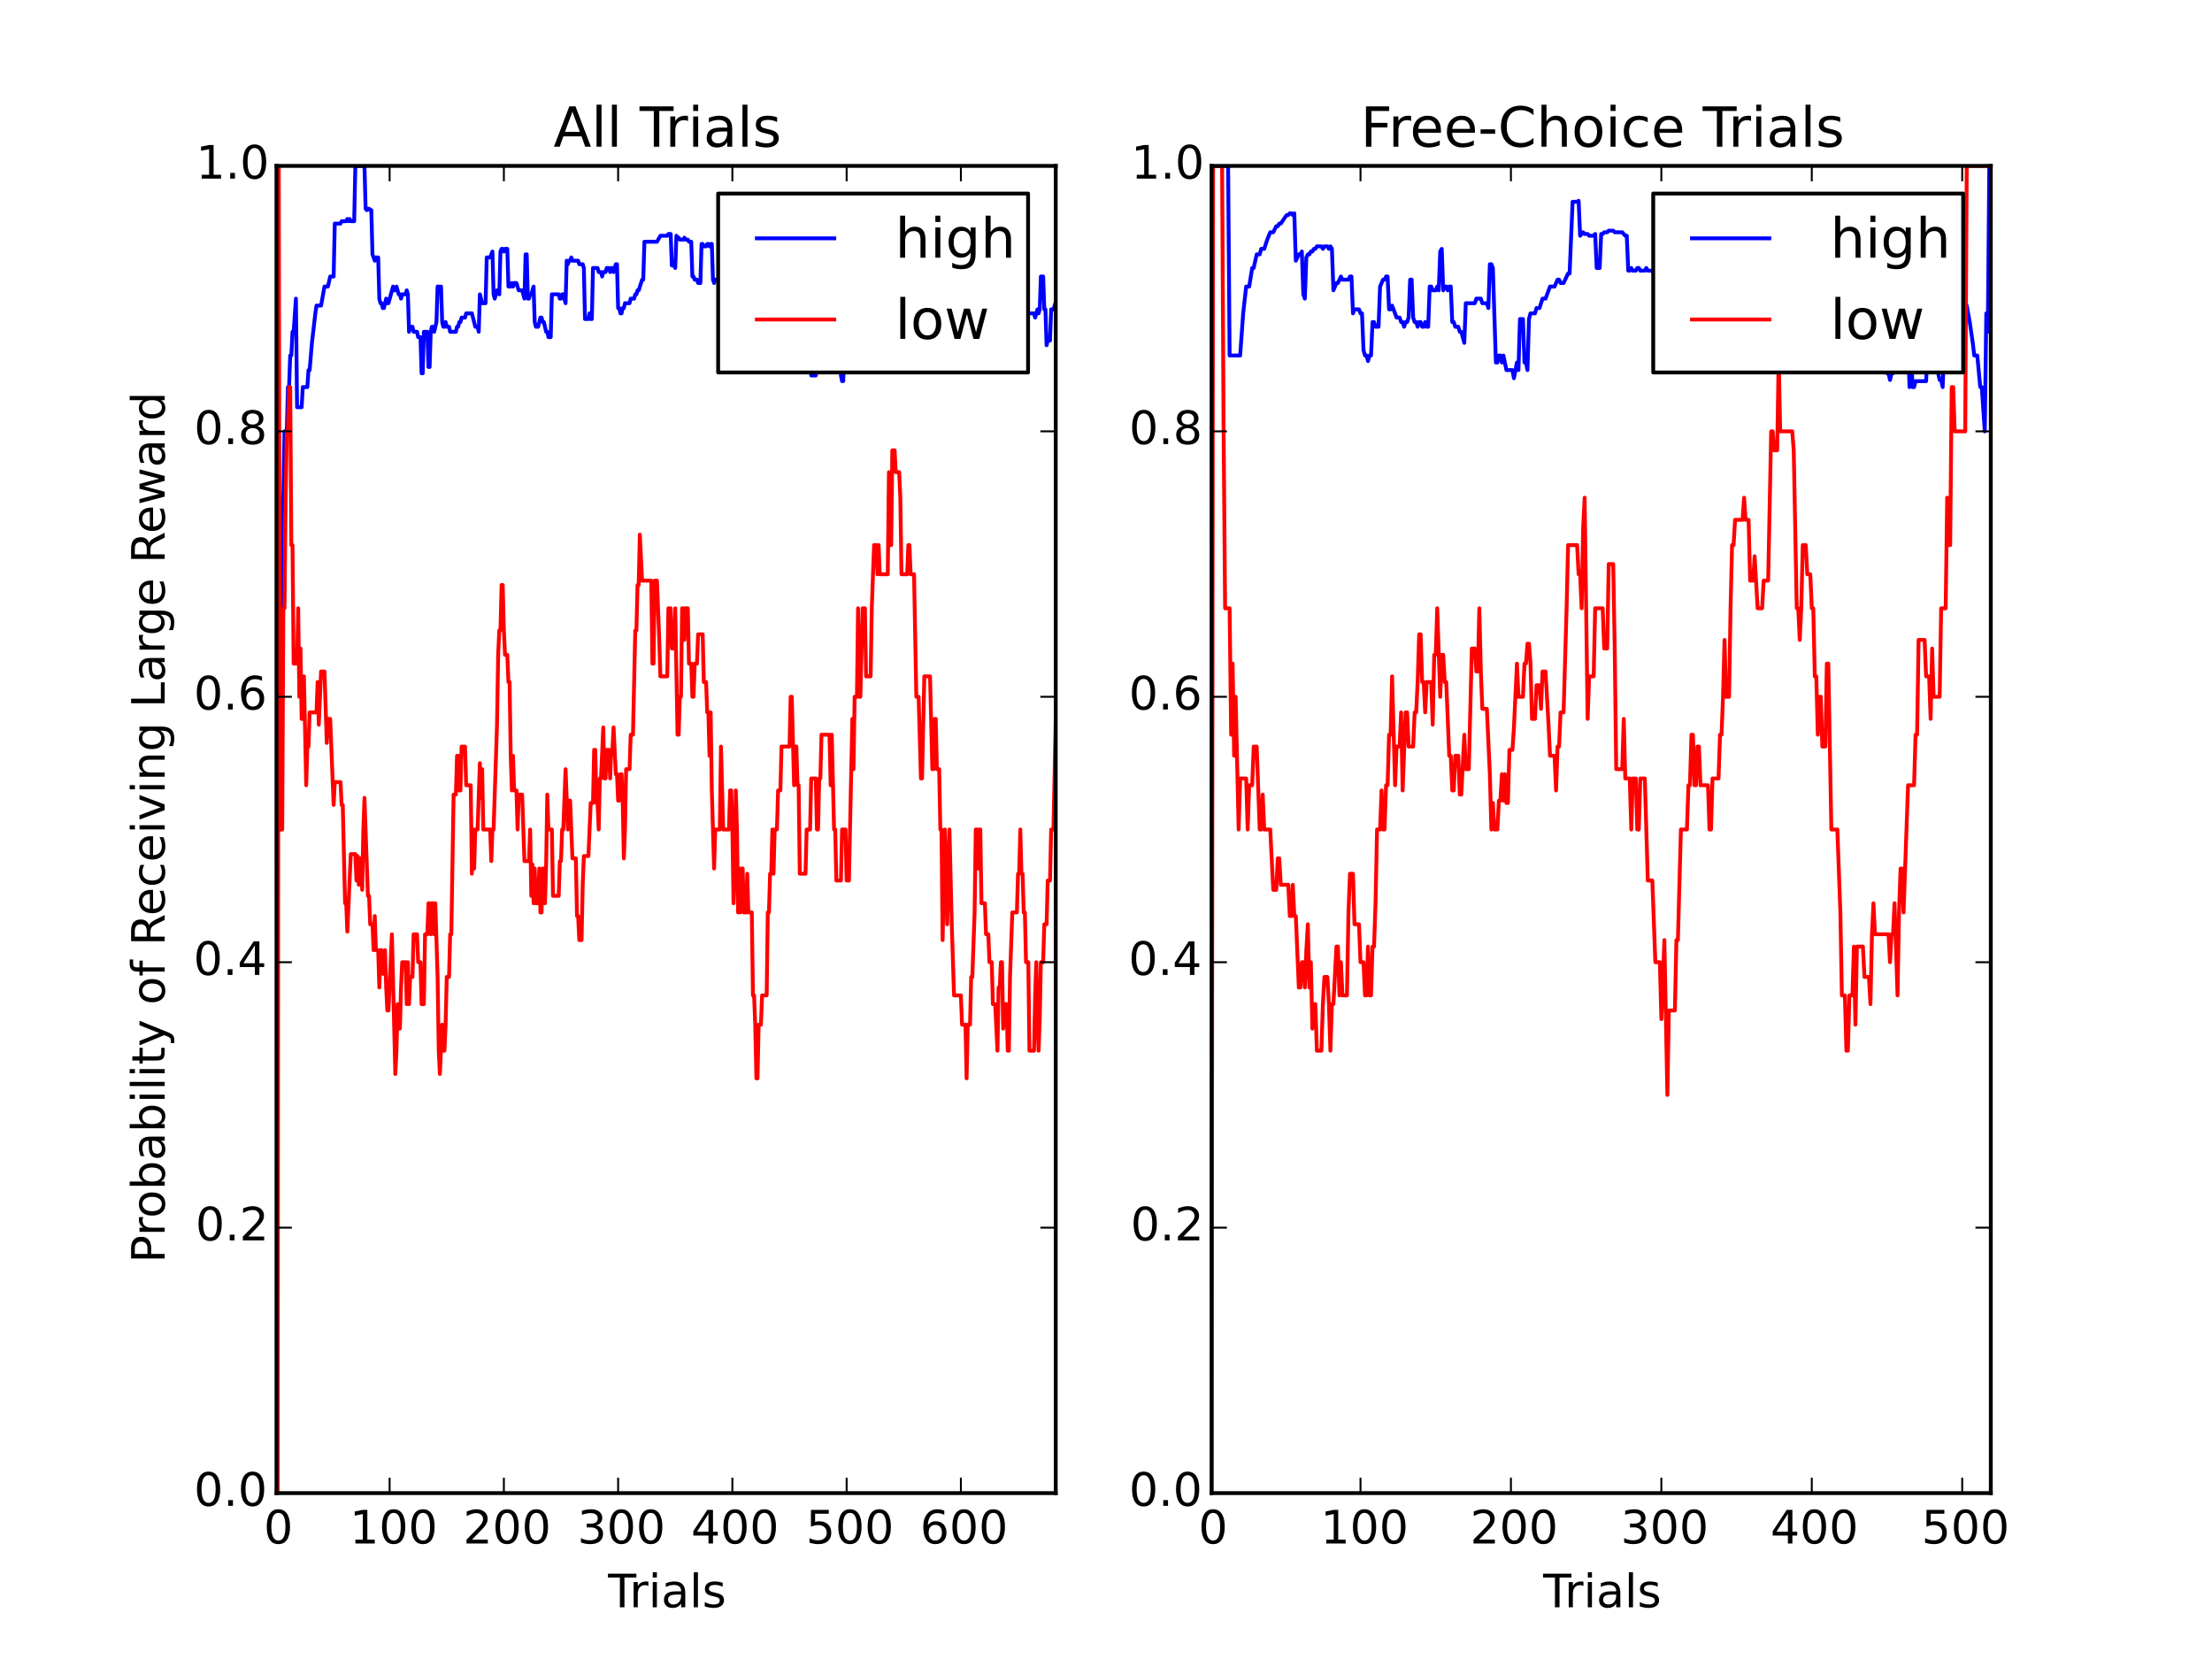 <?xml version="1.0" encoding="utf-8" standalone="no"?>
<!DOCTYPE svg PUBLIC "-//W3C//DTD SVG 1.1//EN"
  "http://www.w3.org/Graphics/SVG/1.1/DTD/svg11.dtd">
<!-- Created with matplotlib (http://matplotlib.org/) -->
<svg height="432pt" version="1.1" viewBox="0 0 576 432" width="576pt" xmlns="http://www.w3.org/2000/svg" xmlns:xlink="http://www.w3.org/1999/xlink">
 <defs>
  <style type="text/css">
*{stroke-linecap:butt;stroke-linejoin:round;}
  </style>
 </defs>
 <g id="figure_1">
  <g id="patch_1">
   <path d="
M0 432
L576 432
L576 0
L0 0
z
" style="fill:#ffffff;"/>
  </g>
  <g id="axes_1">
   <g id="patch_2">
    <path d="
M72 388.8
L274.909 388.8
L274.909 43.2
L72 43.2
z
" style="fill:#ffffff;"/>
   </g>
   <g id="line2d_1">
    <path clip-path="url(#p346f55e68c)" d="
M72 388.8
L72.297 216
L72.893 216
L73.19 158.4
L73.488 129.6
L73.785 129.6
L74.083 112.32
L74.678 112.32
L74.975 100.8
L75.273 100.8
L75.57 92.571
L75.868 92.571
L76.165 86.4
L76.463 86.4
L77.058 77.76
L77.355 106.036
L78.546 106.036
L78.843 100.8
L80.033 100.8
L80.331 96.369
L80.628 96.369
L81.223 89.28
L82.116 81.6
L82.413 79.579
L83.603 79.579
L84.496 74.618
L85.388 74.618
L85.984 72
L86.876 72
L87.174 58.226
L88.661 58.226
L88.959 57.6
L90.149 57.6
L90.446 57.024
L90.744 57.6
L91.041 57.024
L91.339 57.6
L92.231 57.6
L92.529 43.2
L94.909 43.2
L95.207 54.348
L95.504 54.72
L95.802 54.348
L96.099 54.348
L96.397 54.72
L96.694 54.72
L96.992 66.24
L97.587 67.886
L97.884 67.034
L98.479 67.034
L98.777 77.76
L99.074 78.952
L99.372 78.952
L99.669 80.229
L99.967 80.229
L100.562 77.76
L100.86 78.952
L101.157 78.952
L102.347 74.618
L102.645 75.6
L102.942 75.6
L103.24 74.618
L103.835 76.645
L104.132 76.645
L104.43 77.76
L104.727 76.645
L105.62 76.645
L105.917 75.6
L106.215 76.645
L106.512 86.4
L106.81 85.091
L107.405 85.091
L107.702 86.4
L108.595 86.4
L108.893 87.793
L109.488 87.793
L109.785 97.2
L110.083 97.2
L110.38 86.4
L111.273 86.4
L111.57 95.564
L111.868 95.564
L112.165 86.4
L112.463 85.091
L112.76 85.091
L113.058 86.4
L113.653 83.859
L113.95 74.618
L114.248 74.618
L114.545 75.6
L114.843 74.618
L115.14 83.859
L115.438 85.091
L115.736 85.091
L116.033 83.859
L116.331 85.091
L116.926 85.091
L117.223 86.4
L118.711 86.4
L119.008 85.091
L119.306 85.091
L119.603 83.859
L119.901 83.859
L120.198 82.697
L121.091 82.697
L121.388 81.6
L122.876 81.6
L123.769 85.091
L124.364 85.091
L124.661 86.4
L124.959 76.645
L125.554 78.952
L126.446 78.952
L126.744 67.034
L127.636 67.034
L128.231 65.497
L128.529 76.645
L128.826 77.76
L129.421 75.6
L129.719 75.6
L130.017 76.645
L130.314 65.497
L130.612 64.8
L130.909 64.8
L131.207 65.497
L131.504 64.8
L132.099 64.8
L132.397 74.618
L132.992 74.618
L133.289 73.694
L133.587 74.618
L133.884 73.694
L134.479 73.694
L135.074 75.6
L135.967 75.6
L136.562 77.76
L136.86 66.24
L137.157 66.24
L137.455 77.76
L137.752 77.76
L138.05 76.645
L138.347 76.645
L138.942 74.618
L139.24 83.859
L139.537 85.091
L140.132 85.091
L140.727 82.697
L141.025 82.697
L141.322 83.859
L141.62 83.859
L142.215 86.4
L142.512 86.4
L142.81 87.793
L143.405 87.793
L143.702 76.645
L145.488 76.645
L145.785 77.76
L146.083 77.76
L146.38 76.645
L146.678 76.645
L147.273 78.952
L147.57 67.886
L147.868 68.8
L148.165 67.886
L148.463 67.886
L148.76 67.034
L149.058 67.886
L150.545 67.886
L150.843 68.8
L151.736 68.8
L152.033 69.785
L152.331 83.077
L153.223 83.077
L153.521 81.6
L153.818 83.077
L154.116 83.077
L154.413 69.785
L155.603 69.785
L155.901 70.848
L156.496 70.848
L156.793 72
L157.091 70.848
L157.686 70.848
L157.983 69.785
L158.579 69.785
L158.876 70.848
L159.174 69.785
L159.471 69.785
L159.769 70.848
L160.364 68.8
L160.661 68.8
L160.959 80.229
L161.256 80.229
L161.554 81.6
L161.851 81.6
L162.149 80.229
L162.446 80.229
L162.744 78.952
L163.934 78.952
L164.231 77.76
L165.124 77.76
L165.421 76.645
L165.719 76.645
L166.017 75.6
L166.314 75.6
L167.207 72.823
L167.504 72.823
L167.802 62.949
L171.074 62.949
L171.967 61.389
L173.752 61.389
L174.05 60.923
L174.645 60.923
L174.942 69.12
L175.537 69.12
L175.835 69.785
L176.132 61.389
L176.43 61.881
L176.727 61.881
L177.025 62.4
L177.917 62.4
L178.215 61.881
L178.512 62.4
L179.107 62.4
L179.405 62.949
L180 62.949
L180.298 72
L180.595 72
L180.893 72.823
L181.488 72.823
L181.785 73.694
L182.38 73.694
L182.678 63.529
L182.975 63.529
L183.273 64.145
L183.868 64.145
L184.165 63.529
L184.463 63.529
L184.76 64.145
L185.058 63.529
L185.355 63.529
L185.653 72.823
L185.95 73.694
L186.248 72.823
L187.736 72.823
L188.033 72
L188.331 72.823
L188.628 72.823
L188.926 82.697
L189.818 82.697
L190.116 73.694
L190.413 73.694
L190.711 74.618
L191.008 74.618
L191.306 73.694
L191.603 73.694
L191.901 72.823
L192.198 72.823
L192.496 73.694
L192.793 72.823
L193.091 73.694
L193.388 73.694
L193.686 72.823
L194.281 72.823
L194.579 72
L194.876 72.823
L195.174 72.823
L195.471 62.949
L196.364 62.949
L196.661 63.529
L196.959 62.949
L197.256 62.949
L197.554 63.529
L197.851 73.694
L198.149 73.694
L198.446 72.823
L199.339 72.823
L199.636 82.697
L200.231 82.697
L200.529 81.6
L200.826 72
L201.124 71.222
L201.719 72.823
L202.314 72.823
L202.612 73.694
L203.207 73.694
L203.504 72.823
L203.802 72.823
L204.099 62.949
L204.397 62.949
L204.694 72.823
L205.587 72.823
L205.884 81.6
L206.182 81.6
L206.479 82.697
L206.777 81.6
L207.074 82.697
L207.372 82.697
L207.669 81.6
L208.86 81.6
L209.157 91.2
L209.752 91.2
L210.05 89.903
L210.942 89.903
L211.24 97.768
L212.43 97.768
L212.727 96.369
L213.025 87.508
L213.322 88.674
L213.62 88.674
L213.917 89.903
L214.512 89.903
L214.81 80.562
L216 80.562
L216.298 81.6
L216.595 89.903
L216.893 88.674
L217.19 89.903
L217.488 89.903
L217.785 88.674
L218.678 88.674
L218.975 97.768
L219.273 99.243
L219.57 99.243
L219.868 89.903
L220.165 89.903
L220.463 88.674
L220.76 88.674
L221.058 79.579
L221.653 77.76
L221.95 78.646
L222.545 76.917
L222.843 85.346
L223.14 85.346
L223.438 84.343
L223.736 85.346
L224.033 85.346
L224.331 77.76
L224.628 78.646
L225.223 78.646
L225.521 79.579
L225.818 79.579
L226.116 88.674
L226.413 79.579
L226.711 79.579
L227.008 78.646
L227.603 80.562
L228.198 80.562
L228.496 79.579
L228.793 80.562
L229.091 79.579
L229.388 88.674
L231.471 88.674
L231.769 80.562
L232.959 80.562
L233.256 79.579
L233.554 79.579
L233.851 88.674
L234.149 79.579
L234.446 78.646
L234.744 79.579
L236.231 79.579
L236.529 80.562
L236.826 89.903
L237.124 88.674
L237.719 88.674
L238.017 79.579
L238.612 81.6
L239.207 81.6
L239.504 89.903
L239.802 88.674
L240.099 88.674
L240.397 89.903
L240.694 88.674
L242.182 88.674
L242.777 86.4
L243.074 86.4
L243.372 87.508
L243.669 87.508
L243.967 86.4
L244.264 86.4
L244.562 77.76
L244.86 78.646
L245.455 78.646
L246.347 81.6
L246.942 79.579
L247.24 80.562
L247.537 79.579
L248.43 82.697
L250.215 82.697
L250.512 83.859
L251.405 83.859
L251.702 82.697
L252 73.694
L252.298 83.859
L252.595 83.859
L252.893 85.091
L253.19 85.091
L253.785 82.697
L254.38 82.697
L254.678 73.694
L254.975 74.618
L255.57 74.618
L255.868 85.091
L256.165 85.091
L256.463 74.618
L256.76 75.6
L257.355 75.6
L257.653 76.645
L258.248 76.645
L258.545 86.4
L259.14 86.4
L259.736 89.28
L260.331 89.28
L260.628 87.793
L261.223 87.793
L261.521 86.4
L262.116 86.4
L262.413 85.091
L262.711 95.564
L263.008 95.564
L263.603 92.571
L263.901 92.571
L264.198 82.697
L264.793 82.697
L265.091 81.6
L265.388 91.2
L265.686 89.903
L265.983 91.2
L266.281 91.2
L266.579 92.571
L266.876 92.571
L267.174 91.2
L267.471 81.6
L269.256 81.6
L269.554 82.697
L270.149 80.562
L270.446 81.6
L270.744 80.562
L271.041 72
L271.636 72
L271.934 80.562
L272.231 80.562
L272.529 89.903
L272.826 88.674
L273.421 88.674
L273.719 80.562
L274.314 80.562
L274.909 78.646
L274.909 78.646" style="fill:none;stroke:#0000ff;stroke-linecap:square;"/>
   </g>
   <g id="line2d_2">
    <path clip-path="url(#p346f55e68c)" d="
M72 388.8
L72.297 388.8
L72.595 43.2
L72.893 216
L73.488 216
L73.785 158.4
L74.083 158.4
L74.38 129.6
L74.678 112.32
L74.975 112.32
L75.273 100.8
L75.57 100.8
L75.868 141.943
L76.165 141.943
L76.463 172.8
L77.355 172.8
L77.653 158.4
L77.95 181.44
L78.248 168.873
L78.546 187.2
L78.843 187.2
L79.141 176.123
L79.736 204.48
L80.033 194.4
L80.331 194.4
L80.628 185.506
L82.413 185.506
L82.711 177.6
L83.008 188.716
L83.603 174.857
L84.496 174.857
L85.091 193.461
L85.388 187.2
L85.984 187.2
L86.876 209.6
L87.174 203.657
L88.661 203.657
L88.959 209.6
L89.256 209.6
L89.851 235.2
L90.149 235.2
L90.446 242.585
L91.339 222.4
L92.529 222.4
L92.826 229.292
L93.124 222.912
L93.421 230.4
L93.719 223.513
L94.016 223.513
L94.314 231.709
L94.612 216
L94.909 207.771
L95.802 233.28
L96.099 233.28
L96.397 240.686
L96.992 240.686
L97.289 247.418
L97.587 238.539
L97.884 247.418
L98.479 247.418
L98.777 257.143
L99.074 247.418
L99.372 247.418
L99.669 253.565
L99.967 253.565
L100.264 247.418
L100.562 257.143
L100.86 263.127
L101.157 263.127
L102.05 243.284
L102.942 279.663
L103.24 273.6
L103.537 261.474
L103.835 267.84
L104.132 267.84
L104.43 257.143
L104.727 250.56
L105.62 250.56
L105.917 261.474
L106.215 250.56
L106.512 261.474
L106.81 254.4
L107.405 254.4
L107.702 243.284
L108.595 243.284
L108.893 250.56
L109.488 250.56
L109.785 261.474
L110.38 261.474
L110.678 243.284
L111.273 243.284
L111.57 235.2
L111.868 235.2
L112.165 243.284
L112.463 235.2
L112.76 235.2
L113.058 243.284
L113.355 235.2
L113.95 254.4
L114.248 273.6
L114.545 279.663
L115.14 266.824
L115.438 273.6
L115.736 273.6
L116.033 266.824
L116.331 254.4
L116.926 254.4
L117.223 243.284
L117.521 243.284
L118.116 206.905
L118.711 206.905
L119.008 196.8
L119.306 196.8
L119.603 205.835
L119.901 205.835
L120.198 194.4
L121.091 194.4
L121.388 204.48
L122.579 204.48
L122.876 227.52
L123.174 216
L123.471 226.165
L123.769 216
L124.364 216
L124.959 198.72
L125.256 207.771
L125.554 200.291
L125.851 216
L127.636 216
L127.934 224.229
L128.231 216
L128.529 216
L129.421 188.716
L129.719 170.526
L130.017 164.16
L130.314 164.16
L130.612 152.337
L130.909 152.337
L131.207 164.16
L131.504 170.526
L132.099 170.526
L132.397 177.6
L132.694 177.6
L132.992 196.8
L133.289 205.835
L133.587 196.8
L133.884 205.835
L134.479 205.835
L134.777 216
L135.074 206.905
L135.967 206.905
L136.562 224.229
L137.752 224.229
L138.05 216
L138.347 233.28
L138.645 225.095
L138.942 235.2
L139.24 226.165
L139.537 235.2
L140.132 235.2
L140.43 226.165
L140.727 237.6
L141.025 237.6
L141.322 226.165
L141.62 226.165
L141.917 235.2
L142.215 225.095
L142.512 206.905
L142.81 216
L143.702 216
L144 233.28
L145.488 233.28
L145.785 224.229
L146.083 224.229
L146.38 216
L146.678 216
L147.273 200.291
L147.868 216
L148.165 208.487
L148.463 208.487
L149.058 223.513
L149.95 223.513
L150.248 238.539
L150.545 238.539
L150.843 244.8
L151.438 244.8
L151.736 230.4
L152.033 222.912
L153.223 222.912
L153.818 209.088
L154.413 209.088
L154.711 195.264
L155.008 195.264
L155.306 209.088
L155.603 209.088
L155.901 216
L156.198 202.708
L156.496 202.708
L157.091 189.415
L157.388 202.708
L157.686 202.708
L157.983 195.264
L158.579 195.264
L158.876 202.708
L159.174 195.264
L159.471 195.264
L159.769 189.415
L160.364 201.6
L160.661 201.6
L160.959 208.487
L161.256 208.487
L161.554 201.6
L161.851 201.6
L162.149 208.487
L162.446 223.513
L162.744 216
L163.041 200.291
L163.934 200.291
L164.231 191.314
L164.826 191.314
L165.421 164.16
L165.719 164.16
L166.017 152.337
L166.314 152.337
L166.612 139.2
L167.207 151.2
L169.587 151.2
L169.884 172.8
L170.182 172.8
L170.479 151.2
L171.074 151.2
L171.669 166.629
L171.967 176.123
L173.752 176.123
L174.05 158.4
L174.645 158.4
L174.942 168.873
L175.537 168.873
L175.835 158.4
L176.43 191.314
L176.727 191.314
L177.025 181.44
L177.322 181.44
L177.62 158.4
L177.917 158.4
L178.215 166.629
L178.512 158.4
L179.107 158.4
L179.405 172.8
L180 172.8
L180.298 181.44
L180.595 181.44
L180.893 172.8
L181.488 172.8
L181.785 165.176
L182.975 165.176
L183.273 177.6
L183.868 177.6
L184.165 185.506
L184.463 185.506
L184.76 196.8
L185.058 185.506
L185.355 205.835
L185.95 226.165
L186.248 216
L187.438 216
L187.736 194.4
L188.331 216
L189.818 216
L190.116 205.835
L190.413 205.835
L190.711 216
L191.008 235.2
L191.306 226.165
L191.603 205.835
L191.901 216
L192.198 237.6
L192.496 226.165
L192.793 237.6
L193.091 226.165
L193.388 226.165
L193.686 237.6
L194.281 237.6
L194.579 227.52
L194.876 237.6
L195.769 237.6
L196.066 259.2
L196.364 259.2
L196.661 266.824
L196.959 280.8
L197.256 280.8
L197.554 266.824
L198.149 266.824
L198.446 259.2
L199.636 259.2
L199.934 237.6
L200.231 237.6
L200.529 227.52
L200.826 227.52
L201.124 216
L201.421 227.52
L201.719 216
L202.314 216
L202.612 205.835
L203.207 205.835
L203.504 194.4
L205.587 194.4
L205.884 181.44
L206.182 181.44
L206.777 204.48
L207.074 194.4
L207.372 194.4
L207.669 204.48
L207.967 204.48
L208.264 227.52
L209.752 227.52
L210.05 216
L210.942 216
L211.24 202.708
L212.43 202.708
L212.727 216
L213.025 216
L213.322 202.708
L213.62 202.708
L213.917 191.314
L216 191.314
L216.298 204.48
L216.595 191.314
L217.19 216
L217.488 216
L217.785 229.292
L218.975 229.292
L219.273 216
L220.165 216
L220.463 229.292
L221.058 229.292
L221.95 187.2
L222.248 200.291
L222.545 181.44
L223.14 181.44
L223.438 158.4
L223.736 181.44
L224.033 181.44
L224.628 158.4
L225.223 158.4
L225.521 176.123
L226.711 176.123
L227.008 158.4
L227.603 141.943
L228.198 141.943
L228.496 149.538
L228.793 141.943
L229.091 149.538
L231.174 149.538
L231.471 122.954
L231.769 141.943
L232.066 141.943
L232.364 117.257
L232.959 117.257
L233.256 122.954
L234.149 122.954
L234.446 129.6
L234.744 149.538
L236.231 149.538
L236.529 141.943
L236.826 141.943
L237.124 149.538
L238.017 149.538
L238.612 181.44
L239.207 181.44
L239.802 202.708
L240.099 202.708
L240.694 176.123
L242.182 176.123
L242.777 200.291
L243.074 200.291
L243.372 187.2
L243.669 187.2
L243.967 200.291
L244.562 200.291
L244.86 216
L245.157 216
L245.455 244.8
L246.05 216
L246.645 240.686
L247.24 216
L247.835 240.686
L248.43 259.2
L250.215 259.2
L250.512 266.824
L251.405 266.824
L251.702 280.8
L252 266.824
L252.595 266.824
L252.893 254.4
L253.19 254.4
L253.785 237.6
L254.083 216
L254.38 216
L254.678 226.165
L254.975 216
L255.273 216
L255.57 235.2
L256.463 235.2
L256.76 243.284
L257.355 243.284
L257.653 250.56
L258.248 250.56
L258.545 261.474
L259.14 261.474
L259.736 273.6
L260.033 257.143
L260.331 257.143
L260.628 250.56
L260.926 250.56
L261.223 267.84
L261.521 261.474
L262.116 261.474
L262.413 273.6
L262.711 273.6
L263.008 254.4
L263.603 237.6
L264.793 237.6
L265.091 227.52
L265.388 227.52
L265.686 216
L265.983 227.52
L266.281 227.52
L266.579 237.6
L266.876 237.6
L267.174 250.56
L267.769 250.56
L268.066 273.6
L269.256 273.6
L269.554 259.2
L269.851 250.56
L270.149 265.371
L270.446 273.6
L270.744 265.371
L271.041 250.56
L271.636 250.56
L271.934 240.686
L272.529 240.686
L272.826 229.292
L273.421 229.292
L273.719 216
L274.314 216
L274.909 187.2
L274.909 187.2" style="fill:none;stroke:#ff0000;stroke-linecap:square;"/>
   </g>
   <g id="patch_3">
    <path d="
M72 43.2
L274.909 43.2" style="fill:none;stroke:#000000;stroke-linecap:square;stroke-linejoin:miter;"/>
   </g>
   <g id="patch_4">
    <path d="
M274.909 388.8
L274.909 43.2" style="fill:none;stroke:#000000;stroke-linecap:square;stroke-linejoin:miter;"/>
   </g>
   <g id="patch_5">
    <path d="
M72 388.8
L274.909 388.8" style="fill:none;stroke:#000000;stroke-linecap:square;stroke-linejoin:miter;"/>
   </g>
   <g id="patch_6">
    <path d="
M72 388.8
L72 43.2" style="fill:none;stroke:#000000;stroke-linecap:square;stroke-linejoin:miter;"/>
   </g>
   <g id="matplotlib.axis_1">
    <g id="xtick_1">
     <g id="text_1">
      <!-- 0 -->
      <defs>
       <path d="
M31.781 66.406
Q24.172 66.406 20.328 58.906
Q16.5 51.422 16.5 36.375
Q16.5 21.391 20.328 13.891
Q24.172 6.391 31.781 6.391
Q39.453 6.391 43.281 13.891
Q47.125 21.391 47.125 36.375
Q47.125 51.422 43.281 58.906
Q39.453 66.406 31.781 66.406
M31.781 74.219
Q44.047 74.219 50.516 64.516
Q56.984 54.828 56.984 36.375
Q56.984 17.969 50.516 8.266
Q44.047 -1.422 31.781 -1.422
Q19.531 -1.422 13.062 8.266
Q6.594 17.969 6.594 36.375
Q6.594 54.828 13.062 64.516
Q19.531 74.219 31.781 74.219" id="BitstreamVeraSans-Roman-30"/>
      </defs>
      <g transform="translate(68.679 401.918)scale(0.12 -0.12)">
       <use xlink:href="#BitstreamVeraSans-Roman-30"/>
      </g>
     </g>
    </g>
    <g id="xtick_2">
     <g id="line2d_3">
      <defs>
       <path d="
M0 0
L0 -4" id="m93b0483c22" style="stroke:#000000;stroke-width:0.5;"/>
      </defs>
      <g>
       <use style="stroke:#000000;stroke-width:0.5;" x="101.455" xlink:href="#m93b0483c22" y="388.8"/>
      </g>
     </g>
     <g id="line2d_4">
      <defs>
       <path d="
M0 0
L0 4" id="m741efc42ff" style="stroke:#000000;stroke-width:0.5;"/>
      </defs>
      <g>
       <use style="stroke:#000000;stroke-width:0.5;" x="101.455" xlink:href="#m741efc42ff" y="43.2"/>
      </g>
     </g>
     <g id="text_2">
      <!-- 100 -->
      <defs>
       <path d="
M12.406 8.297
L28.516 8.297
L28.516 63.922
L10.984 60.406
L10.984 69.391
L28.422 72.906
L38.281 72.906
L38.281 8.297
L54.391 8.297
L54.391 0
L12.406 0
z
" id="BitstreamVeraSans-Roman-31"/>
      </defs>
      <g transform="translate(91.06 401.918)scale(0.12 -0.12)">
       <use xlink:href="#BitstreamVeraSans-Roman-31"/>
       <use x="63.623" xlink:href="#BitstreamVeraSans-Roman-30"/>
       <use x="127.246" xlink:href="#BitstreamVeraSans-Roman-30"/>
      </g>
     </g>
    </g>
    <g id="xtick_3">
     <g id="line2d_5">
      <g>
       <use style="stroke:#000000;stroke-width:0.5;" x="131.207" xlink:href="#m93b0483c22" y="388.8"/>
      </g>
     </g>
     <g id="line2d_6">
      <g>
       <use style="stroke:#000000;stroke-width:0.5;" x="131.207" xlink:href="#m741efc42ff" y="43.2"/>
      </g>
     </g>
     <g id="text_3">
      <!-- 200 -->
      <defs>
       <path d="
M19.188 8.297
L53.609 8.297
L53.609 0
L7.328 0
L7.328 8.297
Q12.938 14.109 22.625 23.891
Q32.328 33.688 34.812 36.531
Q39.547 41.844 41.422 45.531
Q43.312 49.219 43.312 52.781
Q43.312 58.594 39.234 62.25
Q35.156 65.922 28.609 65.922
Q23.969 65.922 18.812 64.312
Q13.672 62.703 7.812 59.422
L7.812 69.391
Q13.766 71.781 18.938 73
Q24.125 74.219 28.422 74.219
Q39.75 74.219 46.484 68.547
Q53.219 62.891 53.219 53.422
Q53.219 48.922 51.531 44.891
Q49.859 40.875 45.406 35.406
Q44.188 33.984 37.641 27.219
Q31.109 20.453 19.188 8.297" id="BitstreamVeraSans-Roman-32"/>
      </defs>
      <g transform="translate(120.592 401.918)scale(0.12 -0.12)">
       <use xlink:href="#BitstreamVeraSans-Roman-32"/>
       <use x="63.623" xlink:href="#BitstreamVeraSans-Roman-30"/>
       <use x="127.246" xlink:href="#BitstreamVeraSans-Roman-30"/>
      </g>
     </g>
    </g>
    <g id="xtick_4">
     <g id="line2d_7">
      <g>
       <use style="stroke:#000000;stroke-width:0.5;" x="160.959" xlink:href="#m93b0483c22" y="388.8"/>
      </g>
     </g>
     <g id="line2d_8">
      <g>
       <use style="stroke:#000000;stroke-width:0.5;" x="160.959" xlink:href="#m741efc42ff" y="43.2"/>
      </g>
     </g>
     <g id="text_4">
      <!-- 300 -->
      <defs>
       <path d="
M40.578 39.312
Q47.656 37.797 51.625 33
Q55.609 28.219 55.609 21.188
Q55.609 10.406 48.188 4.484
Q40.766 -1.422 27.094 -1.422
Q22.516 -1.422 17.656 -0.516
Q12.797 0.391 7.625 2.203
L7.625 11.719
Q11.719 9.328 16.594 8.109
Q21.484 6.891 26.812 6.891
Q36.078 6.891 40.938 10.547
Q45.797 14.203 45.797 21.188
Q45.797 27.641 41.281 31.266
Q36.766 34.906 28.719 34.906
L20.219 34.906
L20.219 43.016
L29.109 43.016
Q36.375 43.016 40.234 45.922
Q44.094 48.828 44.094 54.297
Q44.094 59.906 40.109 62.906
Q36.141 65.922 28.719 65.922
Q24.656 65.922 20.016 65.031
Q15.375 64.156 9.812 62.312
L9.812 71.094
Q15.438 72.656 20.344 73.438
Q25.25 74.219 29.594 74.219
Q40.828 74.219 47.359 69.109
Q53.906 64.016 53.906 55.328
Q53.906 49.266 50.438 45.094
Q46.969 40.922 40.578 39.312" id="BitstreamVeraSans-Roman-33"/>
      </defs>
      <g transform="translate(150.362 401.918)scale(0.12 -0.12)">
       <use xlink:href="#BitstreamVeraSans-Roman-33"/>
       <use x="63.623" xlink:href="#BitstreamVeraSans-Roman-30"/>
       <use x="127.246" xlink:href="#BitstreamVeraSans-Roman-30"/>
      </g>
     </g>
    </g>
    <g id="xtick_5">
     <g id="line2d_9">
      <g>
       <use style="stroke:#000000;stroke-width:0.5;" x="190.711" xlink:href="#m93b0483c22" y="388.8"/>
      </g>
     </g>
     <g id="line2d_10">
      <g>
       <use style="stroke:#000000;stroke-width:0.5;" x="190.711" xlink:href="#m741efc42ff" y="43.2"/>
      </g>
     </g>
     <g id="text_5">
      <!-- 400 -->
      <defs>
       <path d="
M37.797 64.312
L12.891 25.391
L37.797 25.391
z

M35.203 72.906
L47.609 72.906
L47.609 25.391
L58.016 25.391
L58.016 17.188
L47.609 17.188
L47.609 0
L37.797 0
L37.797 17.188
L4.891 17.188
L4.891 26.703
z
" id="BitstreamVeraSans-Roman-34"/>
      </defs>
      <g transform="translate(179.95 401.918)scale(0.12 -0.12)">
       <use xlink:href="#BitstreamVeraSans-Roman-34"/>
       <use x="63.623" xlink:href="#BitstreamVeraSans-Roman-30"/>
       <use x="127.246" xlink:href="#BitstreamVeraSans-Roman-30"/>
      </g>
     </g>
    </g>
    <g id="xtick_6">
     <g id="line2d_11">
      <g>
       <use style="stroke:#000000;stroke-width:0.5;" x="220.463" xlink:href="#m93b0483c22" y="388.8"/>
      </g>
     </g>
     <g id="line2d_12">
      <g>
       <use style="stroke:#000000;stroke-width:0.5;" x="220.463" xlink:href="#m741efc42ff" y="43.2"/>
      </g>
     </g>
     <g id="text_6">
      <!-- 500 -->
      <defs>
       <path d="
M10.797 72.906
L49.516 72.906
L49.516 64.594
L19.828 64.594
L19.828 46.734
Q21.969 47.469 24.109 47.828
Q26.266 48.188 28.422 48.188
Q40.625 48.188 47.75 41.5
Q54.891 34.812 54.891 23.391
Q54.891 11.625 47.562 5.094
Q40.234 -1.422 26.906 -1.422
Q22.312 -1.422 17.547 -0.641
Q12.797 0.141 7.719 1.703
L7.719 11.625
Q12.109 9.234 16.797 8.062
Q21.484 6.891 26.703 6.891
Q35.156 6.891 40.078 11.328
Q45.016 15.766 45.016 23.391
Q45.016 31 40.078 35.438
Q35.156 39.891 26.703 39.891
Q22.75 39.891 18.812 39.016
Q14.891 38.141 10.797 36.281
z
" id="BitstreamVeraSans-Roman-35"/>
      </defs>
      <g transform="translate(209.872 401.918)scale(0.12 -0.12)">
       <use xlink:href="#BitstreamVeraSans-Roman-35"/>
       <use x="63.623" xlink:href="#BitstreamVeraSans-Roman-30"/>
       <use x="127.246" xlink:href="#BitstreamVeraSans-Roman-30"/>
      </g>
     </g>
    </g>
    <g id="xtick_7">
     <g id="line2d_13">
      <g>
       <use style="stroke:#000000;stroke-width:0.5;" x="250.215" xlink:href="#m93b0483c22" y="388.8"/>
      </g>
     </g>
     <g id="line2d_14">
      <g>
       <use style="stroke:#000000;stroke-width:0.5;" x="250.215" xlink:href="#m741efc42ff" y="43.2"/>
      </g>
     </g>
     <g id="text_7">
      <!-- 600 -->
      <defs>
       <path d="
M33.016 40.375
Q26.375 40.375 22.484 35.828
Q18.609 31.297 18.609 23.391
Q18.609 15.531 22.484 10.953
Q26.375 6.391 33.016 6.391
Q39.656 6.391 43.531 10.953
Q47.406 15.531 47.406 23.391
Q47.406 31.297 43.531 35.828
Q39.656 40.375 33.016 40.375
M52.594 71.297
L52.594 62.312
Q48.875 64.062 45.094 64.984
Q41.312 65.922 37.594 65.922
Q27.828 65.922 22.672 59.328
Q17.531 52.734 16.797 39.406
Q19.672 43.656 24.016 45.922
Q28.375 48.188 33.594 48.188
Q44.578 48.188 50.953 41.516
Q57.328 34.859 57.328 23.391
Q57.328 12.156 50.688 5.359
Q44.047 -1.422 33.016 -1.422
Q20.359 -1.422 13.672 8.266
Q6.984 17.969 6.984 36.375
Q6.984 53.656 15.188 63.938
Q23.391 74.219 37.203 74.219
Q40.922 74.219 44.703 73.484
Q48.484 72.75 52.594 71.297" id="BitstreamVeraSans-Roman-36"/>
      </defs>
      <g transform="translate(239.58 401.918)scale(0.12 -0.12)">
       <use xlink:href="#BitstreamVeraSans-Roman-36"/>
       <use x="63.623" xlink:href="#BitstreamVeraSans-Roman-30"/>
       <use x="127.246" xlink:href="#BitstreamVeraSans-Roman-30"/>
      </g>
     </g>
    </g>
    <g id="text_8">
     <!-- Trials -->
     <defs>
      <path d="
M34.281 27.484
Q23.391 27.484 19.188 25
Q14.984 22.516 14.984 16.5
Q14.984 11.719 18.141 8.906
Q21.297 6.109 26.703 6.109
Q34.188 6.109 38.703 11.406
Q43.219 16.703 43.219 25.484
L43.219 27.484
z

M52.203 31.203
L52.203 0
L43.219 0
L43.219 8.297
Q40.141 3.328 35.547 0.953
Q30.953 -1.422 24.312 -1.422
Q15.922 -1.422 10.953 3.297
Q6 8.016 6 15.922
Q6 25.141 12.172 29.828
Q18.359 34.516 30.609 34.516
L43.219 34.516
L43.219 35.406
Q43.219 41.609 39.141 45
Q35.062 48.391 27.688 48.391
Q23 48.391 18.547 47.266
Q14.109 46.141 10.016 43.891
L10.016 52.203
Q14.938 54.109 19.578 55.047
Q24.219 56 28.609 56
Q40.484 56 46.344 49.844
Q52.203 43.703 52.203 31.203" id="BitstreamVeraSans-Roman-61"/>
      <path d="
M9.422 75.984
L18.406 75.984
L18.406 0
L9.422 0
z
" id="BitstreamVeraSans-Roman-6c"/>
      <path d="
M9.422 54.688
L18.406 54.688
L18.406 0
L9.422 0
z

M9.422 75.984
L18.406 75.984
L18.406 64.594
L9.422 64.594
z
" id="BitstreamVeraSans-Roman-69"/>
      <path d="
M-0.297 72.906
L61.375 72.906
L61.375 64.594
L35.5 64.594
L35.5 0
L25.594 0
L25.594 64.594
L-0.297 64.594
z
" id="BitstreamVeraSans-Roman-54"/>
      <path d="
M41.109 46.297
Q39.594 47.172 37.812 47.578
Q36.031 48 33.891 48
Q26.266 48 22.188 43.047
Q18.109 38.094 18.109 28.812
L18.109 0
L9.078 0
L9.078 54.688
L18.109 54.688
L18.109 46.188
Q20.953 51.172 25.484 53.578
Q30.031 56 36.531 56
Q37.453 56 38.578 55.875
Q39.703 55.766 41.062 55.516
z
" id="BitstreamVeraSans-Roman-72"/>
      <path d="
M44.281 53.078
L44.281 44.578
Q40.484 46.531 36.375 47.5
Q32.281 48.484 27.875 48.484
Q21.188 48.484 17.844 46.438
Q14.5 44.391 14.5 40.281
Q14.5 37.156 16.891 35.375
Q19.281 33.594 26.516 31.984
L29.594 31.297
Q39.156 29.25 43.188 25.516
Q47.219 21.781 47.219 15.094
Q47.219 7.469 41.188 3.016
Q35.156 -1.422 24.609 -1.422
Q20.219 -1.422 15.453 -0.562
Q10.688 0.297 5.422 2
L5.422 11.281
Q10.406 8.688 15.234 7.391
Q20.062 6.109 24.812 6.109
Q31.156 6.109 34.562 8.281
Q37.984 10.453 37.984 14.406
Q37.984 18.062 35.516 20.016
Q33.062 21.969 24.703 23.781
L21.578 24.516
Q13.234 26.266 9.516 29.906
Q5.812 33.547 5.812 39.891
Q5.812 47.609 11.281 51.797
Q16.75 56 26.812 56
Q31.781 56 36.172 55.266
Q40.578 54.547 44.281 53.078" id="BitstreamVeraSans-Roman-73"/>
     </defs>
     <g transform="translate(158.347 418.532)scale(0.12 -0.12)">
      <use xlink:href="#BitstreamVeraSans-Roman-54"/>
      <use x="46.334" xlink:href="#BitstreamVeraSans-Roman-72"/>
      <use x="87.447" xlink:href="#BitstreamVeraSans-Roman-69"/>
      <use x="115.23" xlink:href="#BitstreamVeraSans-Roman-61"/>
      <use x="176.51" xlink:href="#BitstreamVeraSans-Roman-6c"/>
      <use x="204.293" xlink:href="#BitstreamVeraSans-Roman-73"/>
     </g>
    </g>
   </g>
   <g id="matplotlib.axis_2">
    <g id="ytick_1">
     <g id="line2d_15">
      <defs>
       <path d="
M0 0
L4 0" id="m728421d6d4" style="stroke:#000000;stroke-width:0.5;"/>
      </defs>
      <g>
       <use style="stroke:#000000;stroke-width:0.5;" x="72.0" xlink:href="#m728421d6d4" y="388.8"/>
      </g>
     </g>
     <g id="line2d_16">
      <defs>
       <path d="
M0 0
L-4 0" id="mcb0005524f" style="stroke:#000000;stroke-width:0.5;"/>
      </defs>
      <g>
       <use style="stroke:#000000;stroke-width:0.5;" x="274.909" xlink:href="#mcb0005524f" y="388.8"/>
      </g>
     </g>
     <g id="text_9">
      <!-- 0.0 -->
      <defs>
       <path d="
M10.688 12.406
L21 12.406
L21 0
L10.688 0
z
" id="BitstreamVeraSans-Roman-2e"/>
      </defs>
      <g transform="translate(50.504 392.111)scale(0.12 -0.12)">
       <use xlink:href="#BitstreamVeraSans-Roman-30"/>
       <use x="63.623" xlink:href="#BitstreamVeraSans-Roman-2e"/>
       <use x="95.41" xlink:href="#BitstreamVeraSans-Roman-30"/>
      </g>
     </g>
    </g>
    <g id="ytick_2">
     <g id="line2d_17">
      <g>
       <use style="stroke:#000000;stroke-width:0.5;" x="72.0" xlink:href="#m728421d6d4" y="319.68"/>
      </g>
     </g>
     <g id="line2d_18">
      <g>
       <use style="stroke:#000000;stroke-width:0.5;" x="274.909" xlink:href="#mcb0005524f" y="319.68"/>
      </g>
     </g>
     <g id="text_10">
      <!-- 0.2 -->
      <g transform="translate(50.909 322.991)scale(0.12 -0.12)">
       <use xlink:href="#BitstreamVeraSans-Roman-30"/>
       <use x="63.623" xlink:href="#BitstreamVeraSans-Roman-2e"/>
       <use x="95.41" xlink:href="#BitstreamVeraSans-Roman-32"/>
      </g>
     </g>
    </g>
    <g id="ytick_3">
     <g id="line2d_19">
      <g>
       <use style="stroke:#000000;stroke-width:0.5;" x="72.0" xlink:href="#m728421d6d4" y="250.56"/>
      </g>
     </g>
     <g id="line2d_20">
      <g>
       <use style="stroke:#000000;stroke-width:0.5;" x="274.909" xlink:href="#mcb0005524f" y="250.56"/>
      </g>
     </g>
     <g id="text_11">
      <!-- 0.4 -->
      <g transform="translate(50.381 253.871)scale(0.12 -0.12)">
       <use xlink:href="#BitstreamVeraSans-Roman-30"/>
       <use x="63.623" xlink:href="#BitstreamVeraSans-Roman-2e"/>
       <use x="95.41" xlink:href="#BitstreamVeraSans-Roman-34"/>
      </g>
     </g>
    </g>
    <g id="ytick_4">
     <g id="line2d_21">
      <g>
       <use style="stroke:#000000;stroke-width:0.5;" x="72.0" xlink:href="#m728421d6d4" y="181.44"/>
      </g>
     </g>
     <g id="line2d_22">
      <g>
       <use style="stroke:#000000;stroke-width:0.5;" x="274.909" xlink:href="#mcb0005524f" y="181.44"/>
      </g>
     </g>
     <g id="text_12">
      <!-- 0.6 -->
      <g transform="translate(50.463 184.751)scale(0.12 -0.12)">
       <use xlink:href="#BitstreamVeraSans-Roman-30"/>
       <use x="63.623" xlink:href="#BitstreamVeraSans-Roman-2e"/>
       <use x="95.41" xlink:href="#BitstreamVeraSans-Roman-36"/>
      </g>
     </g>
    </g>
    <g id="ytick_5">
     <g id="line2d_23">
      <g>
       <use style="stroke:#000000;stroke-width:0.5;" x="72.0" xlink:href="#m728421d6d4" y="112.32"/>
      </g>
     </g>
     <g id="line2d_24">
      <g>
       <use style="stroke:#000000;stroke-width:0.5;" x="274.909" xlink:href="#mcb0005524f" y="112.32"/>
      </g>
     </g>
     <g id="text_13">
      <!-- 0.8 -->
      <defs>
       <path d="
M31.781 34.625
Q24.75 34.625 20.719 30.859
Q16.703 27.094 16.703 20.516
Q16.703 13.922 20.719 10.156
Q24.75 6.391 31.781 6.391
Q38.812 6.391 42.859 10.172
Q46.922 13.969 46.922 20.516
Q46.922 27.094 42.891 30.859
Q38.875 34.625 31.781 34.625
M21.922 38.812
Q15.578 40.375 12.031 44.719
Q8.5 49.078 8.5 55.328
Q8.5 64.062 14.719 69.141
Q20.953 74.219 31.781 74.219
Q42.672 74.219 48.875 69.141
Q55.078 64.062 55.078 55.328
Q55.078 49.078 51.531 44.719
Q48 40.375 41.703 38.812
Q48.828 37.156 52.797 32.312
Q56.781 27.484 56.781 20.516
Q56.781 9.906 50.312 4.234
Q43.844 -1.422 31.781 -1.422
Q19.734 -1.422 13.25 4.234
Q6.781 9.906 6.781 20.516
Q6.781 27.484 10.781 32.312
Q14.797 37.156 21.922 38.812
M18.312 54.391
Q18.312 48.734 21.844 45.562
Q25.391 42.391 31.781 42.391
Q38.141 42.391 41.719 45.562
Q45.312 48.734 45.312 54.391
Q45.312 60.062 41.719 63.234
Q38.141 66.406 31.781 66.406
Q25.391 66.406 21.844 63.234
Q18.312 60.062 18.312 54.391" id="BitstreamVeraSans-Roman-38"/>
      </defs>
      <g transform="translate(50.529 115.631)scale(0.12 -0.12)">
       <use xlink:href="#BitstreamVeraSans-Roman-30"/>
       <use x="63.623" xlink:href="#BitstreamVeraSans-Roman-2e"/>
       <use x="95.41" xlink:href="#BitstreamVeraSans-Roman-38"/>
      </g>
     </g>
    </g>
    <g id="ytick_6">
     <g id="line2d_25">
      <g>
       <use style="stroke:#000000;stroke-width:0.5;" x="72.0" xlink:href="#m728421d6d4" y="43.2"/>
      </g>
     </g>
     <g id="line2d_26">
      <g>
       <use style="stroke:#000000;stroke-width:0.5;" x="274.909" xlink:href="#mcb0005524f" y="43.2"/>
      </g>
     </g>
     <g id="text_14">
      <!-- 1.0 -->
      <g transform="translate(51.031 46.511)scale(0.12 -0.12)">
       <use xlink:href="#BitstreamVeraSans-Roman-31"/>
       <use x="63.623" xlink:href="#BitstreamVeraSans-Roman-2e"/>
       <use x="95.41" xlink:href="#BitstreamVeraSans-Roman-30"/>
      </g>
     </g>
    </g>
    <g id="text_15">
     <!-- Probability of Receiving Large Reward -->
     <defs>
      <path d="
M45.406 46.391
L45.406 75.984
L54.391 75.984
L54.391 0
L45.406 0
L45.406 8.203
Q42.578 3.328 38.25 0.953
Q33.938 -1.422 27.875 -1.422
Q17.969 -1.422 11.734 6.484
Q5.516 14.406 5.516 27.297
Q5.516 40.188 11.734 48.094
Q17.969 56 27.875 56
Q33.938 56 38.25 53.625
Q42.578 51.266 45.406 46.391
M14.797 27.297
Q14.797 17.391 18.875 11.75
Q22.953 6.109 30.078 6.109
Q37.203 6.109 41.297 11.75
Q45.406 17.391 45.406 27.297
Q45.406 37.203 41.297 42.844
Q37.203 48.484 30.078 48.484
Q22.953 48.484 18.875 42.844
Q14.797 37.203 14.797 27.297" id="BitstreamVeraSans-Roman-64"/>
      <path id="BitstreamVeraSans-Roman-20"/>
      <path d="
M9.812 72.906
L19.672 72.906
L19.672 8.297
L55.172 8.297
L55.172 0
L9.812 0
z
" id="BitstreamVeraSans-Roman-4c"/>
      <path d="
M54.891 33.016
L54.891 0
L45.906 0
L45.906 32.719
Q45.906 40.484 42.875 44.328
Q39.844 48.188 33.797 48.188
Q26.516 48.188 22.312 43.547
Q18.109 38.922 18.109 30.906
L18.109 0
L9.078 0
L9.078 54.688
L18.109 54.688
L18.109 46.188
Q21.344 51.125 25.703 53.562
Q30.078 56 35.797 56
Q45.219 56 50.047 50.172
Q54.891 44.344 54.891 33.016" id="BitstreamVeraSans-Roman-6e"/>
      <path d="
M30.609 48.391
Q23.391 48.391 19.188 42.75
Q14.984 37.109 14.984 27.297
Q14.984 17.484 19.156 11.844
Q23.344 6.203 30.609 6.203
Q37.797 6.203 41.984 11.859
Q46.188 17.531 46.188 27.297
Q46.188 37.016 41.984 42.703
Q37.797 48.391 30.609 48.391
M30.609 56
Q42.328 56 49.016 48.375
Q55.719 40.766 55.719 27.297
Q55.719 13.875 49.016 6.219
Q42.328 -1.422 30.609 -1.422
Q18.844 -1.422 12.172 6.219
Q5.516 13.875 5.516 27.297
Q5.516 40.766 12.172 48.375
Q18.844 56 30.609 56" id="BitstreamVeraSans-Roman-6f"/>
      <path d="
M19.672 64.797
L19.672 37.406
L32.078 37.406
Q38.969 37.406 42.719 40.969
Q46.484 44.531 46.484 51.125
Q46.484 57.672 42.719 61.234
Q38.969 64.797 32.078 64.797
z

M9.812 72.906
L32.078 72.906
Q44.344 72.906 50.609 67.359
Q56.891 61.812 56.891 51.125
Q56.891 40.328 50.609 34.812
Q44.344 29.297 32.078 29.297
L19.672 29.297
L19.672 0
L9.812 0
z
" id="BitstreamVeraSans-Roman-50"/>
      <path d="
M2.984 54.688
L12.5 54.688
L29.594 8.797
L46.688 54.688
L56.203 54.688
L35.688 0
L23.484 0
z
" id="BitstreamVeraSans-Roman-76"/>
      <path d="
M44.391 34.188
Q47.562 33.109 50.562 29.594
Q53.562 26.078 56.594 19.922
L66.609 0
L56 0
L46.688 18.703
Q43.062 26.031 39.672 28.422
Q36.281 30.812 30.422 30.812
L19.672 30.812
L19.672 0
L9.812 0
L9.812 72.906
L32.078 72.906
Q44.578 72.906 50.734 67.672
Q56.891 62.453 56.891 51.906
Q56.891 45.016 53.688 40.469
Q50.484 35.938 44.391 34.188
M19.672 64.797
L19.672 38.922
L32.078 38.922
Q39.203 38.922 42.844 42.219
Q46.484 45.516 46.484 51.906
Q46.484 58.297 42.844 61.547
Q39.203 64.797 32.078 64.797
z
" id="BitstreamVeraSans-Roman-52"/>
      <path d="
M32.172 -5.078
Q28.375 -14.844 24.75 -17.812
Q21.141 -20.797 15.094 -20.797
L7.906 -20.797
L7.906 -13.281
L13.188 -13.281
Q16.891 -13.281 18.938 -11.516
Q21 -9.766 23.484 -3.219
L25.094 0.875
L2.984 54.688
L12.5 54.688
L29.594 11.922
L46.688 54.688
L56.203 54.688
z
" id="BitstreamVeraSans-Roman-79"/>
      <path d="
M56.203 29.594
L56.203 25.203
L14.891 25.203
Q15.484 15.922 20.484 11.062
Q25.484 6.203 34.422 6.203
Q39.594 6.203 44.453 7.469
Q49.312 8.734 54.109 11.281
L54.109 2.781
Q49.266 0.734 44.188 -0.344
Q39.109 -1.422 33.891 -1.422
Q20.797 -1.422 13.156 6.188
Q5.516 13.812 5.516 26.812
Q5.516 40.234 12.766 48.109
Q20.016 56 32.328 56
Q43.359 56 49.781 48.891
Q56.203 41.797 56.203 29.594
M47.219 32.234
Q47.125 39.594 43.094 43.984
Q39.062 48.391 32.422 48.391
Q24.906 48.391 20.391 44.141
Q15.875 39.891 15.188 32.172
z
" id="BitstreamVeraSans-Roman-65"/>
      <path d="
M4.203 54.688
L13.188 54.688
L24.422 12.016
L35.594 54.688
L46.188 54.688
L57.422 12.016
L68.609 54.688
L77.594 54.688
L63.281 0
L52.688 0
L40.922 44.828
L29.109 0
L18.5 0
z
" id="BitstreamVeraSans-Roman-77"/>
      <path d="
M18.312 70.219
L18.312 54.688
L36.812 54.688
L36.812 47.703
L18.312 47.703
L18.312 18.016
Q18.312 11.328 20.141 9.422
Q21.969 7.516 27.594 7.516
L36.812 7.516
L36.812 0
L27.594 0
Q17.188 0 13.234 3.875
Q9.281 7.766 9.281 18.016
L9.281 47.703
L2.688 47.703
L2.688 54.688
L9.281 54.688
L9.281 70.219
z
" id="BitstreamVeraSans-Roman-74"/>
      <path d="
M37.109 75.984
L37.109 68.5
L28.516 68.5
Q23.688 68.5 21.797 66.547
Q19.922 64.594 19.922 59.516
L19.922 54.688
L34.719 54.688
L34.719 47.703
L19.922 47.703
L19.922 0
L10.891 0
L10.891 47.703
L2.297 47.703
L2.297 54.688
L10.891 54.688
L10.891 58.5
Q10.891 67.625 15.141 71.797
Q19.391 75.984 28.609 75.984
z
" id="BitstreamVeraSans-Roman-66"/>
      <path d="
M45.406 27.984
Q45.406 37.75 41.375 43.109
Q37.359 48.484 30.078 48.484
Q22.859 48.484 18.828 43.109
Q14.797 37.75 14.797 27.984
Q14.797 18.266 18.828 12.891
Q22.859 7.516 30.078 7.516
Q37.359 7.516 41.375 12.891
Q45.406 18.266 45.406 27.984
M54.391 6.781
Q54.391 -7.172 48.188 -13.984
Q42 -20.797 29.203 -20.797
Q24.469 -20.797 20.266 -20.094
Q16.062 -19.391 12.109 -17.922
L12.109 -9.188
Q16.062 -11.328 19.922 -12.344
Q23.781 -13.375 27.781 -13.375
Q36.625 -13.375 41.016 -8.766
Q45.406 -4.156 45.406 5.172
L45.406 9.625
Q42.625 4.781 38.281 2.391
Q33.938 0 27.875 0
Q17.828 0 11.672 7.656
Q5.516 15.328 5.516 27.984
Q5.516 40.672 11.672 48.328
Q17.828 56 27.875 56
Q33.938 56 38.281 53.609
Q42.625 51.219 45.406 46.391
L45.406 54.688
L54.391 54.688
z
" id="BitstreamVeraSans-Roman-67"/>
      <path d="
M48.781 52.594
L48.781 44.188
Q44.969 46.297 41.141 47.344
Q37.312 48.391 33.406 48.391
Q24.656 48.391 19.812 42.844
Q14.984 37.312 14.984 27.297
Q14.984 17.281 19.812 11.734
Q24.656 6.203 33.406 6.203
Q37.312 6.203 41.141 7.25
Q44.969 8.297 48.781 10.406
L48.781 2.094
Q45.016 0.344 40.984 -0.531
Q36.969 -1.422 32.422 -1.422
Q20.062 -1.422 12.781 6.344
Q5.516 14.109 5.516 27.297
Q5.516 40.672 12.859 48.328
Q20.219 56 33.016 56
Q37.156 56 41.109 55.141
Q45.062 54.297 48.781 52.594" id="BitstreamVeraSans-Roman-63"/>
      <path d="
M48.688 27.297
Q48.688 37.203 44.609 42.844
Q40.531 48.484 33.406 48.484
Q26.266 48.484 22.188 42.844
Q18.109 37.203 18.109 27.297
Q18.109 17.391 22.188 11.75
Q26.266 6.109 33.406 6.109
Q40.531 6.109 44.609 11.75
Q48.688 17.391 48.688 27.297
M18.109 46.391
Q20.953 51.266 25.266 53.625
Q29.594 56 35.594 56
Q45.562 56 51.781 48.094
Q58.016 40.188 58.016 27.297
Q58.016 14.406 51.781 6.484
Q45.562 -1.422 35.594 -1.422
Q29.594 -1.422 25.266 0.953
Q20.953 3.328 18.109 8.203
L18.109 0
L9.078 0
L9.078 75.984
L18.109 75.984
z
" id="BitstreamVeraSans-Roman-62"/>
     </defs>
     <g transform="translate(42.885 328.886)rotate(-90.0)scale(0.12 -0.12)">
      <use xlink:href="#BitstreamVeraSans-Roman-50"/>
      <use x="58.553" xlink:href="#BitstreamVeraSans-Roman-72"/>
      <use x="97.416" xlink:href="#BitstreamVeraSans-Roman-6f"/>
      <use x="158.598" xlink:href="#BitstreamVeraSans-Roman-62"/>
      <use x="222.074" xlink:href="#BitstreamVeraSans-Roman-61"/>
      <use x="283.354" xlink:href="#BitstreamVeraSans-Roman-62"/>
      <use x="346.83" xlink:href="#BitstreamVeraSans-Roman-69"/>
      <use x="374.613" xlink:href="#BitstreamVeraSans-Roman-6c"/>
      <use x="402.396" xlink:href="#BitstreamVeraSans-Roman-69"/>
      <use x="430.18" xlink:href="#BitstreamVeraSans-Roman-74"/>
      <use x="469.389" xlink:href="#BitstreamVeraSans-Roman-79"/>
      <use x="528.568" xlink:href="#BitstreamVeraSans-Roman-20"/>
      <use x="560.355" xlink:href="#BitstreamVeraSans-Roman-6f"/>
      <use x="621.537" xlink:href="#BitstreamVeraSans-Roman-66"/>
      <use x="656.742" xlink:href="#BitstreamVeraSans-Roman-20"/>
      <use x="688.529" xlink:href="#BitstreamVeraSans-Roman-52"/>
      <use x="753.512" xlink:href="#BitstreamVeraSans-Roman-65"/>
      <use x="815.035" xlink:href="#BitstreamVeraSans-Roman-63"/>
      <use x="870.016" xlink:href="#BitstreamVeraSans-Roman-65"/>
      <use x="931.539" xlink:href="#BitstreamVeraSans-Roman-69"/>
      <use x="959.322" xlink:href="#BitstreamVeraSans-Roman-76"/>
      <use x="1018.502" xlink:href="#BitstreamVeraSans-Roman-69"/>
      <use x="1046.285" xlink:href="#BitstreamVeraSans-Roman-6e"/>
      <use x="1109.664" xlink:href="#BitstreamVeraSans-Roman-67"/>
      <use x="1173.141" xlink:href="#BitstreamVeraSans-Roman-20"/>
      <use x="1204.928" xlink:href="#BitstreamVeraSans-Roman-4c"/>
      <use x="1260.641" xlink:href="#BitstreamVeraSans-Roman-61"/>
      <use x="1321.92" xlink:href="#BitstreamVeraSans-Roman-72"/>
      <use x="1361.283" xlink:href="#BitstreamVeraSans-Roman-67"/>
      <use x="1424.76" xlink:href="#BitstreamVeraSans-Roman-65"/>
      <use x="1486.283" xlink:href="#BitstreamVeraSans-Roman-20"/>
      <use x="1518.07" xlink:href="#BitstreamVeraSans-Roman-52"/>
      <use x="1583.053" xlink:href="#BitstreamVeraSans-Roman-65"/>
      <use x="1644.576" xlink:href="#BitstreamVeraSans-Roman-77"/>
      <use x="1726.363" xlink:href="#BitstreamVeraSans-Roman-61"/>
      <use x="1787.643" xlink:href="#BitstreamVeraSans-Roman-72"/>
      <use x="1827.006" xlink:href="#BitstreamVeraSans-Roman-64"/>
     </g>
    </g>
   </g>
   <g id="text_16">
    <!-- All Trials -->
    <defs>
     <path d="
M34.188 63.188
L20.797 26.906
L47.609 26.906
z

M28.609 72.906
L39.797 72.906
L67.578 0
L57.328 0
L50.688 18.703
L17.828 18.703
L11.188 0
L0.781 0
z
" id="BitstreamVeraSans-Roman-41"/>
    </defs>
    <g transform="translate(144.133 38.2)scale(0.144 -0.144)">
     <use xlink:href="#BitstreamVeraSans-Roman-41"/>
     <use x="68.408" xlink:href="#BitstreamVeraSans-Roman-6c"/>
     <use x="96.191" xlink:href="#BitstreamVeraSans-Roman-6c"/>
     <use x="123.975" xlink:href="#BitstreamVeraSans-Roman-20"/>
     <use x="155.762" xlink:href="#BitstreamVeraSans-Roman-54"/>
     <use x="202.096" xlink:href="#BitstreamVeraSans-Roman-72"/>
     <use x="243.209" xlink:href="#BitstreamVeraSans-Roman-69"/>
     <use x="270.992" xlink:href="#BitstreamVeraSans-Roman-61"/>
     <use x="332.271" xlink:href="#BitstreamVeraSans-Roman-6c"/>
     <use x="360.055" xlink:href="#BitstreamVeraSans-Roman-73"/>
    </g>
   </g>
   <g id="legend_1">
    <g id="patch_7">
     <path d="
M187.004 96.993
L267.709 96.993
L267.709 50.4
L187.004 50.4
z
" style="fill:#ffffff;stroke:#000000;stroke-linejoin:miter;"/>
    </g>
    <g id="line2d_27">
     <path d="
M197.084 62.062
L217.244 62.062" style="fill:none;stroke:#0000ff;stroke-linecap:square;"/>
    </g>
    <g id="line2d_28"/>
    <g id="text_17">
     <!-- high -->
     <defs>
      <path d="
M54.891 33.016
L54.891 0
L45.906 0
L45.906 32.719
Q45.906 40.484 42.875 44.328
Q39.844 48.188 33.797 48.188
Q26.516 48.188 22.312 43.547
Q18.109 38.922 18.109 30.906
L18.109 0
L9.078 0
L9.078 75.984
L18.109 75.984
L18.109 46.188
Q21.344 51.125 25.703 53.562
Q30.078 56 35.797 56
Q45.219 56 50.047 50.172
Q54.891 44.344 54.891 33.016" id="BitstreamVeraSans-Roman-68"/>
     </defs>
     <g transform="translate(233.084 67.102)scale(0.144 -0.144)">
      <use xlink:href="#BitstreamVeraSans-Roman-68"/>
      <use x="63.379" xlink:href="#BitstreamVeraSans-Roman-69"/>
      <use x="91.162" xlink:href="#BitstreamVeraSans-Roman-67"/>
      <use x="154.639" xlink:href="#BitstreamVeraSans-Roman-68"/>
     </g>
    </g>
    <g id="line2d_29">
     <path d="
M197.084 83.198
L217.244 83.198" style="fill:none;stroke:#ff0000;stroke-linecap:square;"/>
    </g>
    <g id="line2d_30"/>
    <g id="text_18">
     <!-- low -->
     <g transform="translate(233.084 88.238)scale(0.144 -0.144)">
      <use xlink:href="#BitstreamVeraSans-Roman-6c"/>
      <use x="27.783" xlink:href="#BitstreamVeraSans-Roman-6f"/>
      <use x="88.965" xlink:href="#BitstreamVeraSans-Roman-77"/>
     </g>
    </g>
   </g>
  </g>
  <g id="axes_2">
   <g id="patch_8">
    <path d="
M315.491 388.8
L518.4 388.8
L518.4 43.2
L315.491 43.2
z
" style="fill:#ffffff;"/>
   </g>
   <g id="line2d_31">
    <path clip-path="url(#pc565ddf9d5)" d="
M315.491 43.2
L319.8 43.2
L320.192 92.571
L322.934 92.571
L323.717 81.6
L324.5 74.618
L325.284 74.618
L326.067 69.785
L326.459 69.785
L327.242 66.24
L328.026 66.24
L328.418 64.8
L329.201 64.8
L329.984 62.4
L330.768 60.48
L331.551 60.48
L332.335 58.909
L332.726 58.909
L333.118 58.226
L333.51 58.226
L334.685 56.492
L335.077 56
L335.468 56
L335.86 55.543
L336.252 55.543
L336.644 56
L337.035 55.543
L337.427 67.886
L338.21 66.24
L338.602 66.24
L338.994 65.497
L339.386 76.645
L339.777 77.76
L340.169 67.034
L340.561 66.24
L340.952 66.24
L341.344 65.497
L341.736 65.497
L342.128 64.8
L342.519 64.8
L342.911 64.145
L344.086 64.145
L344.478 64.8
L344.87 64.145
L345.653 64.145
L346.045 64.8
L346.437 64.145
L346.828 64.8
L347.22 75.6
L348.003 73.694
L348.395 73.694
L349.179 72
L349.57 72.823
L351.137 72.823
L351.529 72
L351.921 72
L352.312 81.6
L352.704 80.562
L353.879 80.562
L354.271 81.6
L354.663 81.6
L355.054 91.2
L355.446 92.571
L355.838 92.571
L356.229 94.023
L356.621 92.571
L357.013 92.571
L357.405 83.859
L357.796 83.859
L358.188 85.091
L358.971 85.091
L359.363 74.618
L360.147 72.823
L360.538 72.823
L360.93 72
L361.322 72
L361.713 80.562
L362.105 80.562
L362.497 79.579
L363.672 82.697
L364.455 82.697
L364.847 83.859
L365.239 83.859
L365.631 85.091
L366.022 83.859
L366.414 83.859
L366.806 82.697
L367.197 72.823
L367.589 72.823
L367.981 82.697
L368.373 83.859
L368.764 83.859
L369.156 85.091
L369.548 83.859
L369.939 83.859
L370.331 85.091
L370.723 85.091
L371.115 83.859
L371.506 85.091
L371.898 85.091
L372.29 74.618
L372.682 74.618
L373.073 75.6
L373.857 75.6
L374.248 74.618
L374.64 75.6
L375.032 65.497
L375.424 64.8
L375.815 75.6
L376.207 74.618
L376.599 74.618
L376.99 75.6
L377.382 74.618
L377.774 74.618
L378.166 83.859
L378.557 83.859
L378.949 85.091
L379.732 85.091
L380.124 86.4
L380.516 86.4
L381.299 89.28
L381.691 78.952
L384.041 78.952
L384.433 77.76
L385.608 77.76
L386 78.952
L387.175 78.952
L387.567 80.229
L387.958 68.8
L388.35 68.8
L388.742 69.785
L389.525 94.4
L389.917 94.4
L390.309 92.571
L390.7 92.571
L391.092 94.4
L391.484 92.571
L392.267 96.369
L393.834 96.369
L394.226 98.496
L395.009 94.4
L395.401 96.369
L395.793 83.077
L396.576 83.077
L396.968 94.4
L397.36 94.4
L397.751 96.369
L398.143 83.077
L398.535 81.6
L399.71 81.6
L400.102 80.229
L400.885 80.229
L401.669 77.76
L402.452 77.76
L403.627 74.618
L404.802 74.618
L405.586 72.823
L405.977 72.823
L406.369 73.694
L407.153 73.694
L408.328 71.222
L408.719 71.222
L409.503 52.541
L410.678 52.541
L411.07 52.295
L411.461 61.389
L412.245 60.48
L412.637 60.923
L413.42 60.923
L413.812 61.389
L414.987 61.389
L415.379 60.923
L415.77 69.785
L416.554 69.785
L416.945 60.923
L417.337 60.923
L417.729 60.48
L418.512 60.48
L418.904 60.059
L420.079 60.059
L420.471 60.48
L422.429 60.48
L423.213 61.389
L423.605 61.389
L423.996 70.484
L424.388 70.484
L424.78 69.785
L425.171 70.484
L425.955 70.484
L426.347 69.785
L426.738 69.785
L427.13 70.484
L428.305 70.484
L428.697 69.785
L429.089 70.484
L430.264 70.484
L431.047 72
L431.439 62.4
L431.831 62.4
L432.222 72
L433.789 69.12
L434.181 76.917
L434.573 77.76
L435.356 77.76
L435.748 69.12
L436.14 69.12
L436.531 69.785
L436.923 69.785
L437.706 71.222
L439.273 71.222
L439.665 72
L440.057 72
L440.448 80.562
L440.84 80.562
L441.232 81.6
L441.624 81.6
L442.015 82.697
L442.407 82.697
L442.799 81.6
L444.757 81.6
L445.149 80.562
L445.541 80.562
L445.932 79.579
L447.499 79.579
L447.891 80.562
L448.283 80.562
L448.674 81.6
L449.066 80.562
L449.458 81.6
L450.633 81.6
L451.025 80.562
L451.416 89.903
L451.808 91.2
L452.2 81.6
L453.767 81.6
L454.159 72.823
L454.55 72
L455.334 72
L455.725 72.823
L456.509 72.823
L456.901 73.694
L457.684 72
L458.076 81.6
L458.859 81.6
L459.251 82.697
L460.034 82.697
L460.426 72.823
L460.818 72.823
L461.209 72
L461.601 81.6
L461.993 80.562
L463.168 80.562
L463.56 81.6
L463.951 72
L465.91 72
L466.302 81.6
L466.693 81.6
L467.085 80.562
L467.477 81.6
L468.26 81.6
L468.652 80.562
L469.044 81.6
L469.435 80.562
L470.219 80.562
L470.611 79.579
L471.002 79.579
L471.394 70.484
L471.786 69.785
L472.177 69.785
L472.569 70.484
L472.961 70.484
L473.744 72
L474.136 72
L474.528 72.823
L477.27 72.823
L477.661 82.697
L478.053 72.823
L478.445 72.823
L478.837 73.694
L479.228 72.823
L480.404 72.823
L480.795 72
L481.187 72
L481.579 62.949
L481.97 72.823
L482.362 72.823
L482.754 73.694
L485.104 73.694
L485.496 74.618
L486.671 74.618
L487.063 75.6
L487.454 75.6
L487.846 74.618
L488.238 75.6
L488.63 86.4
L490.98 86.4
L491.372 97.2
L491.763 97.2
L492.155 98.942
L492.547 97.2
L492.938 97.2
L494.114 92.571
L494.505 92.571
L494.897 94.023
L495.289 94.023
L495.68 92.571
L496.072 94.023
L496.856 91.2
L497.247 100.8
L497.639 91.2
L498.031 100.8
L498.422 100.8
L498.814 99.243
L501.556 99.243
L501.948 91.2
L502.34 92.571
L503.515 92.571
L504.69 97.2
L505.082 98.942
L505.473 98.942
L505.865 100.8
L506.257 90.869
L506.649 92.571
L507.432 92.571
L507.824 94.4
L508.215 94.4
L508.607 83.077
L508.999 83.077
L510.174 88.278
L510.957 92.571
L511.349 77.76
L511.741 79.579
L512.133 79.579
L512.916 83.859
L513.699 89.28
L514.091 92.571
L514.875 92.571
L515.658 100.8
L516.05 100.8
L516.833 112.32
L517.225 81.6
L517.617 86.4
L518.008 43.2
L518.4 43.2
L518.4 43.2" style="fill:none;stroke:#0000ff;stroke-linecap:square;"/>
   </g>
   <g id="line2d_32">
    <path clip-path="url(#pc565ddf9d5)" d="
M315.491 388.8
L315.883 43.2
L318.233 43.2
L318.625 112.32
L319.016 158.4
L320.192 158.4
L320.583 191.314
L320.975 172.8
L321.367 196.8
L321.758 181.44
L322.542 216
L322.934 202.708
L324.5 202.708
L324.892 216
L325.284 204.48
L326.067 204.48
L326.459 194.4
L327.242 194.4
L328.026 216
L328.418 216
L328.809 206.905
L329.201 216
L330.768 216
L331.551 231.709
L332.335 231.709
L332.726 223.513
L333.118 223.513
L333.51 230.4
L335.468 230.4
L335.86 238.539
L336.252 238.539
L336.644 230.4
L337.035 238.539
L337.427 238.539
L338.21 257.143
L338.602 257.143
L338.994 250.56
L339.386 250.56
L339.777 257.143
L340.169 247.418
L340.561 240.686
L340.952 257.143
L341.344 250.56
L341.736 267.84
L342.128 261.474
L342.519 261.474
L342.911 273.6
L344.086 273.6
L344.478 261.474
L344.87 254.4
L345.653 254.4
L346.045 261.474
L346.437 273.6
L346.828 261.474
L347.22 261.474
L348.003 246.494
L348.395 246.494
L348.787 259.2
L349.179 250.56
L349.57 259.2
L350.745 259.2
L351.137 237.6
L351.529 227.52
L352.312 227.52
L352.704 240.686
L353.879 240.686
L354.271 250.56
L355.054 250.56
L355.446 259.2
L355.838 259.2
L356.229 246.494
L356.621 259.2
L357.013 259.2
L357.405 246.494
L357.796 246.494
L358.188 235.2
L358.58 216
L359.363 216
L359.755 205.835
L360.147 216
L360.538 216
L360.93 204.48
L361.322 204.48
L361.713 191.314
L362.105 191.314
L362.497 176.123
L363.28 204.48
L363.672 194.4
L364.455 194.4
L364.847 185.506
L365.239 205.835
L366.022 185.506
L366.414 185.506
L366.806 194.4
L367.981 194.4
L368.373 185.506
L368.764 185.506
L369.156 177.6
L369.548 165.176
L369.939 165.176
L370.331 177.6
L370.723 177.6
L371.115 185.506
L371.506 177.6
L372.682 177.6
L373.073 188.716
L373.465 170.526
L373.857 170.526
L374.248 158.4
L375.032 181.44
L375.424 170.526
L375.815 170.526
L376.207 177.6
L376.599 177.6
L377.382 196.8
L377.774 196.8
L378.166 205.835
L378.557 205.835
L378.949 196.8
L379.732 196.8
L380.124 206.905
L380.516 206.905
L381.299 191.314
L381.691 200.291
L382.474 200.291
L383.258 168.873
L384.041 168.873
L384.433 174.857
L384.825 174.857
L385.216 158.4
L385.608 174.857
L386 184.582
L387.175 184.582
L387.958 201.6
L388.35 216
L388.742 209.088
L389.134 216
L389.917 216
L390.309 208.487
L390.7 208.487
L391.092 201.6
L391.484 208.487
L391.876 201.6
L392.267 209.088
L392.659 209.088
L393.051 195.264
L393.834 195.264
L394.226 189.415
L395.009 172.8
L395.401 181.44
L396.576 181.44
L396.968 172.8
L397.36 172.8
L397.751 167.616
L398.143 167.616
L398.535 172.8
L398.927 187.2
L399.71 187.2
L400.102 178.435
L400.885 178.435
L401.277 184.582
L401.669 174.857
L402.452 174.857
L403.235 188.716
L403.627 196.8
L404.802 196.8
L405.194 205.835
L405.586 194.4
L405.977 194.4
L406.369 185.506
L407.153 185.506
L407.936 158.4
L408.328 141.943
L410.678 141.943
L411.07 149.538
L411.461 149.538
L411.853 158.4
L412.245 137.455
L412.637 129.6
L413.42 187.2
L413.812 176.123
L414.987 176.123
L415.379 158.4
L417.337 158.4
L417.729 168.873
L418.512 168.873
L418.904 146.88
L420.079 146.88
L420.471 168.873
L420.863 200.291
L422.429 200.291
L422.821 187.2
L423.213 202.708
L424.388 202.708
L424.78 216
L425.171 202.708
L425.955 202.708
L426.347 216
L426.738 216
L427.13 202.708
L428.305 202.708
L429.089 229.292
L430.264 229.292
L431.047 250.56
L432.222 250.56
L432.614 265.371
L433.398 244.8
L434.181 285.12
L434.573 263.127
L436.14 263.127
L436.531 244.8
L436.923 244.8
L437.706 216
L439.273 216
L439.665 204.48
L440.057 204.48
L440.448 191.314
L440.84 191.314
L441.232 204.48
L441.624 204.48
L442.015 194.4
L442.407 194.4
L442.799 204.48
L444.757 204.48
L445.149 216
L445.541 216
L445.932 202.708
L447.499 202.708
L447.891 191.314
L448.283 191.314
L448.674 181.44
L449.066 166.629
L449.458 181.44
L450.241 181.44
L450.633 158.4
L451.025 141.943
L451.416 141.943
L451.808 135.36
L453.767 135.36
L454.159 129.6
L454.55 135.36
L455.334 135.36
L455.725 151.2
L456.509 151.2
L456.901 144.847
L457.684 158.4
L458.859 158.4
L459.251 151.2
L460.426 151.2
L461.209 112.32
L461.601 112.32
L461.993 117.257
L462.776 117.257
L463.168 92.571
L463.56 112.32
L466.693 112.32
L467.085 117.257
L467.869 158.4
L468.26 158.4
L468.652 166.629
L469.044 158.4
L469.435 141.943
L470.219 141.943
L470.611 149.538
L471.394 149.538
L471.786 158.4
L472.177 158.4
L472.569 176.123
L472.961 176.123
L473.353 191.314
L473.744 181.44
L474.136 181.44
L474.528 194.4
L475.311 194.4
L475.703 172.8
L476.095 172.8
L476.878 216
L478.445 216
L479.228 237.6
L479.62 259.2
L480.404 259.2
L480.795 273.6
L481.187 273.6
L481.579 259.2
L482.362 259.2
L482.754 246.494
L483.146 266.824
L483.537 246.494
L485.104 246.494
L485.496 254.4
L486.671 254.4
L487.063 261.474
L487.454 243.284
L487.846 235.2
L488.238 243.284
L491.763 243.284
L492.155 250.56
L492.547 243.284
L492.938 243.284
L493.33 235.2
L494.114 259.2
L494.505 237.6
L494.897 226.165
L495.289 226.165
L495.68 237.6
L496.856 204.48
L498.422 204.48
L498.814 191.314
L499.206 191.314
L499.598 166.629
L501.164 166.629
L501.556 176.123
L502.34 176.123
L502.731 187.2
L503.123 168.873
L503.515 181.44
L505.082 181.44
L505.473 158.4
L506.649 158.4
L507.04 129.6
L507.432 141.943
L507.824 141.943
L508.215 100.8
L508.607 100.8
L508.999 112.32
L511.741 112.32
L512.133 43.2
L518.4 43.2
L518.4 43.2" style="fill:none;stroke:#ff0000;stroke-linecap:square;"/>
   </g>
   <g id="patch_9">
    <path d="
M315.491 43.2
L518.4 43.2" style="fill:none;stroke:#000000;stroke-linecap:square;stroke-linejoin:miter;"/>
   </g>
   <g id="patch_10">
    <path d="
M518.4 388.8
L518.4 43.2" style="fill:none;stroke:#000000;stroke-linecap:square;stroke-linejoin:miter;"/>
   </g>
   <g id="patch_11">
    <path d="
M315.491 388.8
L518.4 388.8" style="fill:none;stroke:#000000;stroke-linecap:square;stroke-linejoin:miter;"/>
   </g>
   <g id="patch_12">
    <path d="
M315.491 388.8
L315.491 43.2" style="fill:none;stroke:#000000;stroke-linecap:square;stroke-linejoin:miter;"/>
   </g>
   <g id="matplotlib.axis_3">
    <g id="xtick_8">
     <g id="text_19">
      <!-- 0 -->
      <g transform="translate(312.076 401.918)scale(0.12 -0.12)">
       <use xlink:href="#BitstreamVeraSans-Roman-30"/>
      </g>
     </g>
    </g>
    <g id="xtick_9">
     <g id="line2d_33">
      <g>
       <use style="stroke:#000000;stroke-width:0.5;" x="354.271" xlink:href="#m93b0483c22" y="388.8"/>
      </g>
     </g>
     <g id="line2d_34">
      <g>
       <use style="stroke:#000000;stroke-width:0.5;" x="354.271" xlink:href="#m741efc42ff" y="43.2"/>
      </g>
     </g>
     <g id="text_20">
      <!-- 100 -->
      <g transform="translate(343.876 401.918)scale(0.12 -0.12)">
       <use xlink:href="#BitstreamVeraSans-Roman-31"/>
       <use x="63.623" xlink:href="#BitstreamVeraSans-Roman-30"/>
       <use x="127.246" xlink:href="#BitstreamVeraSans-Roman-30"/>
      </g>
     </g>
    </g>
    <g id="xtick_10">
     <g id="line2d_35">
      <g>
       <use style="stroke:#000000;stroke-width:0.5;" x="393.442" xlink:href="#m93b0483c22" y="388.8"/>
      </g>
     </g>
     <g id="line2d_36">
      <g>
       <use style="stroke:#000000;stroke-width:0.5;" x="393.442" xlink:href="#m741efc42ff" y="43.2"/>
      </g>
     </g>
     <g id="text_21">
      <!-- 200 -->
      <g transform="translate(382.828 401.918)scale(0.12 -0.12)">
       <use xlink:href="#BitstreamVeraSans-Roman-32"/>
       <use x="63.623" xlink:href="#BitstreamVeraSans-Roman-30"/>
       <use x="127.246" xlink:href="#BitstreamVeraSans-Roman-30"/>
      </g>
     </g>
    </g>
    <g id="xtick_11">
     <g id="line2d_37">
      <g>
       <use style="stroke:#000000;stroke-width:0.5;" x="432.614" xlink:href="#m93b0483c22" y="388.8"/>
      </g>
     </g>
     <g id="line2d_38">
      <g>
       <use style="stroke:#000000;stroke-width:0.5;" x="432.614" xlink:href="#m741efc42ff" y="43.2"/>
      </g>
     </g>
     <g id="text_22">
      <!-- 300 -->
      <g transform="translate(422.018 401.918)scale(0.12 -0.12)">
       <use xlink:href="#BitstreamVeraSans-Roman-33"/>
       <use x="63.623" xlink:href="#BitstreamVeraSans-Roman-30"/>
       <use x="127.246" xlink:href="#BitstreamVeraSans-Roman-30"/>
      </g>
     </g>
    </g>
    <g id="xtick_12">
     <g id="line2d_39">
      <g>
       <use style="stroke:#000000;stroke-width:0.5;" x="471.786" xlink:href="#m93b0483c22" y="388.8"/>
      </g>
     </g>
     <g id="line2d_40">
      <g>
       <use style="stroke:#000000;stroke-width:0.5;" x="471.786" xlink:href="#m741efc42ff" y="43.2"/>
      </g>
     </g>
     <g id="text_23">
      <!-- 400 -->
      <g transform="translate(461.025 401.918)scale(0.12 -0.12)">
       <use xlink:href="#BitstreamVeraSans-Roman-34"/>
       <use x="63.623" xlink:href="#BitstreamVeraSans-Roman-30"/>
       <use x="127.246" xlink:href="#BitstreamVeraSans-Roman-30"/>
      </g>
     </g>
    </g>
    <g id="xtick_13">
     <g id="line2d_41">
      <g>
       <use style="stroke:#000000;stroke-width:0.5;" x="510.957" xlink:href="#m93b0483c22" y="388.8"/>
      </g>
     </g>
     <g id="line2d_42">
      <g>
       <use style="stroke:#000000;stroke-width:0.5;" x="510.957" xlink:href="#m741efc42ff" y="43.2"/>
      </g>
     </g>
     <g id="text_24">
      <!-- 500 -->
      <g transform="translate(500.366 401.918)scale(0.12 -0.12)">
       <use xlink:href="#BitstreamVeraSans-Roman-35"/>
       <use x="63.623" xlink:href="#BitstreamVeraSans-Roman-30"/>
       <use x="127.246" xlink:href="#BitstreamVeraSans-Roman-30"/>
      </g>
     </g>
    </g>
    <g id="text_25">
     <!-- Trials -->
     <g transform="translate(401.838 418.532)scale(0.12 -0.12)">
      <use xlink:href="#BitstreamVeraSans-Roman-54"/>
      <use x="46.334" xlink:href="#BitstreamVeraSans-Roman-72"/>
      <use x="87.447" xlink:href="#BitstreamVeraSans-Roman-69"/>
      <use x="115.23" xlink:href="#BitstreamVeraSans-Roman-61"/>
      <use x="176.51" xlink:href="#BitstreamVeraSans-Roman-6c"/>
      <use x="204.293" xlink:href="#BitstreamVeraSans-Roman-73"/>
     </g>
    </g>
   </g>
   <g id="matplotlib.axis_4">
    <g id="ytick_7">
     <g id="line2d_43">
      <g>
       <use style="stroke:#000000;stroke-width:0.5;" x="315.491" xlink:href="#m728421d6d4" y="388.8"/>
      </g>
     </g>
     <g id="line2d_44">
      <g>
       <use style="stroke:#000000;stroke-width:0.5;" x="518.4" xlink:href="#mcb0005524f" y="388.8"/>
      </g>
     </g>
     <g id="text_26">
      <!-- 0.0 -->
      <g transform="translate(293.995 392.111)scale(0.12 -0.12)">
       <use xlink:href="#BitstreamVeraSans-Roman-30"/>
       <use x="63.623" xlink:href="#BitstreamVeraSans-Roman-2e"/>
       <use x="95.41" xlink:href="#BitstreamVeraSans-Roman-30"/>
      </g>
     </g>
    </g>
    <g id="ytick_8">
     <g id="line2d_45">
      <g>
       <use style="stroke:#000000;stroke-width:0.5;" x="315.491" xlink:href="#m728421d6d4" y="319.68"/>
      </g>
     </g>
     <g id="line2d_46">
      <g>
       <use style="stroke:#000000;stroke-width:0.5;" x="518.4" xlink:href="#mcb0005524f" y="319.68"/>
      </g>
     </g>
     <g id="text_27">
      <!-- 0.2 -->
      <g transform="translate(294.4 322.991)scale(0.12 -0.12)">
       <use xlink:href="#BitstreamVeraSans-Roman-30"/>
       <use x="63.623" xlink:href="#BitstreamVeraSans-Roman-2e"/>
       <use x="95.41" xlink:href="#BitstreamVeraSans-Roman-32"/>
      </g>
     </g>
    </g>
    <g id="ytick_9">
     <g id="line2d_47">
      <g>
       <use style="stroke:#000000;stroke-width:0.5;" x="315.491" xlink:href="#m728421d6d4" y="250.56"/>
      </g>
     </g>
     <g id="line2d_48">
      <g>
       <use style="stroke:#000000;stroke-width:0.5;" x="518.4" xlink:href="#mcb0005524f" y="250.56"/>
      </g>
     </g>
     <g id="text_28">
      <!-- 0.4 -->
      <g transform="translate(293.872 253.871)scale(0.12 -0.12)">
       <use xlink:href="#BitstreamVeraSans-Roman-30"/>
       <use x="63.623" xlink:href="#BitstreamVeraSans-Roman-2e"/>
       <use x="95.41" xlink:href="#BitstreamVeraSans-Roman-34"/>
      </g>
     </g>
    </g>
    <g id="ytick_10">
     <g id="line2d_49">
      <g>
       <use style="stroke:#000000;stroke-width:0.5;" x="315.491" xlink:href="#m728421d6d4" y="181.44"/>
      </g>
     </g>
     <g id="line2d_50">
      <g>
       <use style="stroke:#000000;stroke-width:0.5;" x="518.4" xlink:href="#mcb0005524f" y="181.44"/>
      </g>
     </g>
     <g id="text_29">
      <!-- 0.6 -->
      <g transform="translate(293.954 184.751)scale(0.12 -0.12)">
       <use xlink:href="#BitstreamVeraSans-Roman-30"/>
       <use x="63.623" xlink:href="#BitstreamVeraSans-Roman-2e"/>
       <use x="95.41" xlink:href="#BitstreamVeraSans-Roman-36"/>
      </g>
     </g>
    </g>
    <g id="ytick_11">
     <g id="line2d_51">
      <g>
       <use style="stroke:#000000;stroke-width:0.5;" x="315.491" xlink:href="#m728421d6d4" y="112.32"/>
      </g>
     </g>
     <g id="line2d_52">
      <g>
       <use style="stroke:#000000;stroke-width:0.5;" x="518.4" xlink:href="#mcb0005524f" y="112.32"/>
      </g>
     </g>
     <g id="text_30">
      <!-- 0.8 -->
      <g transform="translate(294.02 115.631)scale(0.12 -0.12)">
       <use xlink:href="#BitstreamVeraSans-Roman-30"/>
       <use x="63.623" xlink:href="#BitstreamVeraSans-Roman-2e"/>
       <use x="95.41" xlink:href="#BitstreamVeraSans-Roman-38"/>
      </g>
     </g>
    </g>
    <g id="ytick_12">
     <g id="line2d_53">
      <g>
       <use style="stroke:#000000;stroke-width:0.5;" x="315.491" xlink:href="#m728421d6d4" y="43.2"/>
      </g>
     </g>
     <g id="line2d_54">
      <g>
       <use style="stroke:#000000;stroke-width:0.5;" x="518.4" xlink:href="#mcb0005524f" y="43.2"/>
      </g>
     </g>
     <g id="text_31">
      <!-- 1.0 -->
      <g transform="translate(294.522 46.511)scale(0.12 -0.12)">
       <use xlink:href="#BitstreamVeraSans-Roman-31"/>
       <use x="63.623" xlink:href="#BitstreamVeraSans-Roman-2e"/>
       <use x="95.41" xlink:href="#BitstreamVeraSans-Roman-30"/>
      </g>
     </g>
    </g>
   </g>
   <g id="text_32">
    <!-- Free-Choice Trials -->
    <defs>
     <path d="
M9.812 72.906
L51.703 72.906
L51.703 64.594
L19.672 64.594
L19.672 43.109
L48.578 43.109
L48.578 34.812
L19.672 34.812
L19.672 0
L9.812 0
z
" id="BitstreamVeraSans-Roman-46"/>
     <path d="
M64.406 67.281
L64.406 56.891
Q59.422 61.531 53.781 63.812
Q48.141 66.109 41.797 66.109
Q29.297 66.109 22.656 58.469
Q16.016 50.828 16.016 36.375
Q16.016 21.969 22.656 14.328
Q29.297 6.688 41.797 6.688
Q48.141 6.688 53.781 8.984
Q59.422 11.281 64.406 15.922
L64.406 5.609
Q59.234 2.094 53.438 0.328
Q47.656 -1.422 41.219 -1.422
Q24.656 -1.422 15.125 8.703
Q5.609 18.844 5.609 36.375
Q5.609 53.953 15.125 64.078
Q24.656 74.219 41.219 74.219
Q47.75 74.219 53.531 72.484
Q59.328 70.75 64.406 67.281" id="BitstreamVeraSans-Roman-43"/>
     <path d="
M4.891 31.391
L31.203 31.391
L31.203 23.391
L4.891 23.391
z
" id="BitstreamVeraSans-Roman-2d"/>
    </defs>
    <g transform="translate(354.289 38.2)scale(0.144 -0.144)">
     <use xlink:href="#BitstreamVeraSans-Roman-46"/>
     <use x="50.27" xlink:href="#BitstreamVeraSans-Roman-72"/>
     <use x="89.133" xlink:href="#BitstreamVeraSans-Roman-65"/>
     <use x="150.656" xlink:href="#BitstreamVeraSans-Roman-65"/>
     <use x="212.18" xlink:href="#BitstreamVeraSans-Roman-2d"/>
     <use x="248.264" xlink:href="#BitstreamVeraSans-Roman-43"/>
     <use x="318.088" xlink:href="#BitstreamVeraSans-Roman-68"/>
     <use x="381.467" xlink:href="#BitstreamVeraSans-Roman-6f"/>
     <use x="442.648" xlink:href="#BitstreamVeraSans-Roman-69"/>
     <use x="470.432" xlink:href="#BitstreamVeraSans-Roman-63"/>
     <use x="525.412" xlink:href="#BitstreamVeraSans-Roman-65"/>
     <use x="586.936" xlink:href="#BitstreamVeraSans-Roman-20"/>
     <use x="618.723" xlink:href="#BitstreamVeraSans-Roman-54"/>
     <use x="665.057" xlink:href="#BitstreamVeraSans-Roman-72"/>
     <use x="706.17" xlink:href="#BitstreamVeraSans-Roman-69"/>
     <use x="733.953" xlink:href="#BitstreamVeraSans-Roman-61"/>
     <use x="795.232" xlink:href="#BitstreamVeraSans-Roman-6c"/>
     <use x="823.016" xlink:href="#BitstreamVeraSans-Roman-73"/>
    </g>
   </g>
   <g id="legend_2">
    <g id="patch_13">
     <path d="
M430.495 96.993
L511.2 96.993
L511.2 50.4
L430.495 50.4
z
" style="fill:#ffffff;stroke:#000000;stroke-linejoin:miter;"/>
    </g>
    <g id="line2d_55">
     <path d="
M440.575 62.062
L460.735 62.062" style="fill:none;stroke:#0000ff;stroke-linecap:square;"/>
    </g>
    <g id="line2d_56"/>
    <g id="text_33">
     <!-- high -->
     <g transform="translate(476.575 67.102)scale(0.144 -0.144)">
      <use xlink:href="#BitstreamVeraSans-Roman-68"/>
      <use x="63.379" xlink:href="#BitstreamVeraSans-Roman-69"/>
      <use x="91.162" xlink:href="#BitstreamVeraSans-Roman-67"/>
      <use x="154.639" xlink:href="#BitstreamVeraSans-Roman-68"/>
     </g>
    </g>
    <g id="line2d_57">
     <path d="
M440.575 83.198
L460.735 83.198" style="fill:none;stroke:#ff0000;stroke-linecap:square;"/>
    </g>
    <g id="line2d_58"/>
    <g id="text_34">
     <!-- low -->
     <g transform="translate(476.575 88.238)scale(0.144 -0.144)">
      <use xlink:href="#BitstreamVeraSans-Roman-6c"/>
      <use x="27.783" xlink:href="#BitstreamVeraSans-Roman-6f"/>
      <use x="88.965" xlink:href="#BitstreamVeraSans-Roman-77"/>
     </g>
    </g>
   </g>
  </g>
 </g>
 <defs>
  <clipPath id="p346f55e68c">
   <rect height="345.6" width="202.909" x="72.0" y="43.2"/>
  </clipPath>
  <clipPath id="pc565ddf9d5">
   <rect height="345.6" width="202.909" x="315.491" y="43.2"/>
  </clipPath>
 </defs>
</svg>
